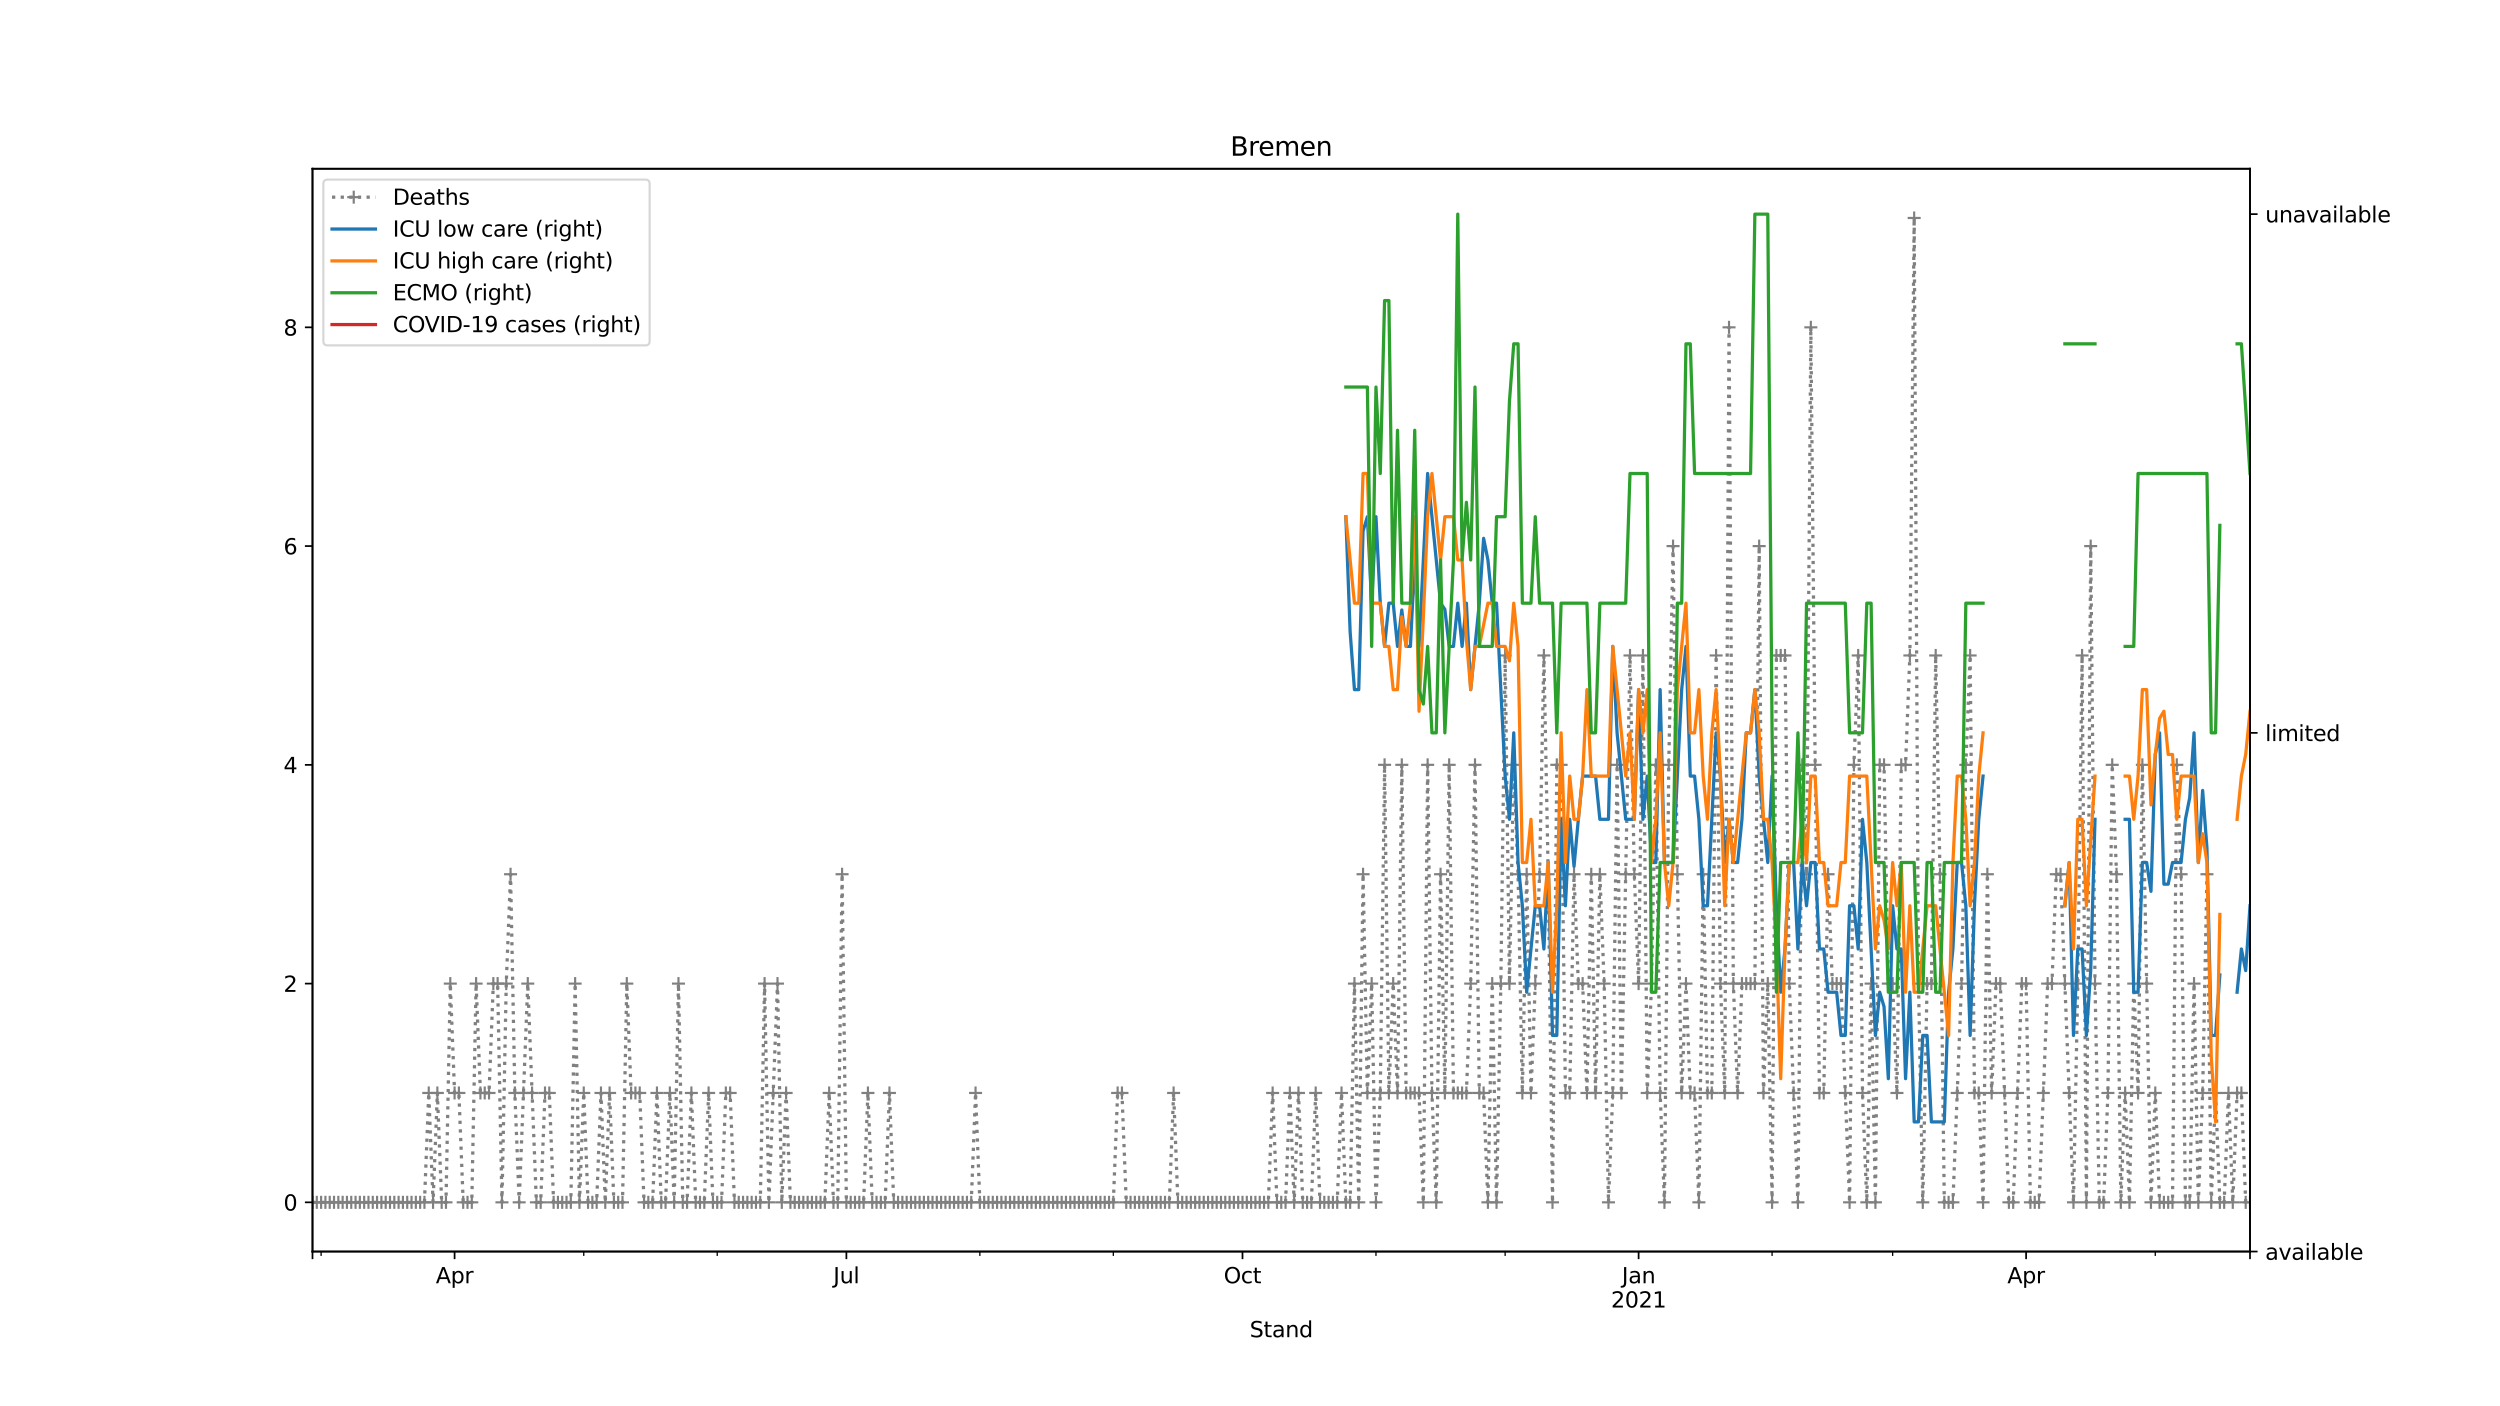 <?xml version="1.0" encoding="utf-8" standalone="no"?>
<!DOCTYPE svg PUBLIC "-//W3C//DTD SVG 1.1//EN"
  "http://www.w3.org/Graphics/SVG/1.1/DTD/svg11.dtd">
<svg height="648pt" version="1.1" viewBox="0 0 1152 648" width="1152pt" xmlns="http://www.w3.org/2000/svg" xmlns:xlink="http://www.w3.org/1999/xlink">
 <defs>
  <style type="text/css">*{stroke-linecap:butt;stroke-linejoin:round;}</style>
 </defs>
 <g id="figure_1">
  <g id="patch_1">
   <path d="M 0 648 
L 1152 648 
L 1152 0 
L 0 0 
z
" style="fill:#ffffff;"/>
  </g>
  <g id="axes_1">
   <g id="patch_2">
    <path d="M 144 576.72 
L 1036.8 576.72 
L 1036.8 77.76 
L 144 77.76 
z
" style="fill:#ffffff;"/>
   </g>
   <g id="matplotlib.axis_1">
    <g id="xtick_1">
     <g id="line2d_1">
      <defs>
       <path d="M 0 0 
L 0 3.5 
" id="mbe740ea53d" style="stroke:#000000;stroke-width:0.8;"/>
      </defs>
      <g>
       <use style="stroke:#000000;stroke-width:0.8;" x="144" xlink:href="#mbe740ea53d" y="576.72"/>
      </g>
     </g>
    </g>
    <g id="xtick_2">
     <g id="line2d_2">
      <g>
       <use style="stroke:#000000;stroke-width:0.8;" x="209.472" xlink:href="#mbe740ea53d" y="576.72"/>
      </g>
     </g>
     <g id="text_1">
      <!-- Apr -->
      <g transform="translate(200.822 591.318)scale(0.1 -0.1)">
       <defs>
        <path d="M 2188 4044 
L 1331 1722 
L 3047 1722 
L 2188 4044 
z
M 1831 4666 
L 2547 4666 
L 4325 0 
L 3669 0 
L 3244 1197 
L 1141 1197 
L 716 0 
L 50 0 
L 1831 4666 
z
" id="DejaVuSans-41" transform="scale(0.016)"/>
        <path d="M 1159 525 
L 1159 -1331 
L 581 -1331 
L 581 3500 
L 1159 3500 
L 1159 2969 
Q 1341 3281 1617 3432 
Q 1894 3584 2278 3584 
Q 2916 3584 3314 3078 
Q 3713 2572 3713 1747 
Q 3713 922 3314 415 
Q 2916 -91 2278 -91 
Q 1894 -91 1617 61 
Q 1341 213 1159 525 
z
M 3116 1747 
Q 3116 2381 2855 2742 
Q 2594 3103 2138 3103 
Q 1681 3103 1420 2742 
Q 1159 2381 1159 1747 
Q 1159 1113 1420 752 
Q 1681 391 2138 391 
Q 2594 391 2855 752 
Q 3116 1113 3116 1747 
z
" id="DejaVuSans-70" transform="scale(0.016)"/>
        <path d="M 2631 2963 
Q 2534 3019 2420 3045 
Q 2306 3072 2169 3072 
Q 1681 3072 1420 2755 
Q 1159 2438 1159 1844 
L 1159 0 
L 581 0 
L 581 3500 
L 1159 3500 
L 1159 2956 
Q 1341 3275 1631 3429 
Q 1922 3584 2338 3584 
Q 2397 3584 2469 3576 
Q 2541 3569 2628 3553 
L 2631 2963 
z
" id="DejaVuSans-72" transform="scale(0.016)"/>
       </defs>
       <use xlink:href="#DejaVuSans-41"/>
       <use x="68.408" xlink:href="#DejaVuSans-70"/>
       <use x="131.885" xlink:href="#DejaVuSans-72"/>
      </g>
     </g>
    </g>
    <g id="xtick_3">
     <g id="line2d_3">
      <g>
       <use style="stroke:#000000;stroke-width:0.8;" x="390.016" xlink:href="#mbe740ea53d" y="576.72"/>
      </g>
     </g>
     <g id="text_2">
      <!-- Jul -->
      <g transform="translate(383.983 591.318)scale(0.1 -0.1)">
       <defs>
        <path d="M 628 4666 
L 1259 4666 
L 1259 325 
Q 1259 -519 939 -900 
Q 619 -1281 -91 -1281 
L -331 -1281 
L -331 -750 
L -134 -750 
Q 284 -750 456 -515 
Q 628 -281 628 325 
L 628 4666 
z
" id="DejaVuSans-4a" transform="scale(0.016)"/>
        <path d="M 544 1381 
L 544 3500 
L 1119 3500 
L 1119 1403 
Q 1119 906 1312 657 
Q 1506 409 1894 409 
Q 2359 409 2629 706 
Q 2900 1003 2900 1516 
L 2900 3500 
L 3475 3500 
L 3475 0 
L 2900 0 
L 2900 538 
Q 2691 219 2414 64 
Q 2138 -91 1772 -91 
Q 1169 -91 856 284 
Q 544 659 544 1381 
z
M 1991 3584 
L 1991 3584 
z
" id="DejaVuSans-75" transform="scale(0.016)"/>
        <path d="M 603 4863 
L 1178 4863 
L 1178 0 
L 603 0 
L 603 4863 
z
" id="DejaVuSans-6c" transform="scale(0.016)"/>
       </defs>
       <use xlink:href="#DejaVuSans-4a"/>
       <use x="29.492" xlink:href="#DejaVuSans-75"/>
       <use x="92.871" xlink:href="#DejaVuSans-6c"/>
      </g>
     </g>
    </g>
    <g id="xtick_4">
     <g id="line2d_4">
      <g>
       <use style="stroke:#000000;stroke-width:0.8;" x="572.544" xlink:href="#mbe740ea53d" y="576.72"/>
      </g>
     </g>
     <g id="text_3">
      <!-- Oct -->
      <g transform="translate(563.899 591.318)scale(0.1 -0.1)">
       <defs>
        <path d="M 2522 4238 
Q 1834 4238 1429 3725 
Q 1025 3213 1025 2328 
Q 1025 1447 1429 934 
Q 1834 422 2522 422 
Q 3209 422 3611 934 
Q 4013 1447 4013 2328 
Q 4013 3213 3611 3725 
Q 3209 4238 2522 4238 
z
M 2522 4750 
Q 3503 4750 4090 4092 
Q 4678 3434 4678 2328 
Q 4678 1225 4090 567 
Q 3503 -91 2522 -91 
Q 1538 -91 948 565 
Q 359 1222 359 2328 
Q 359 3434 948 4092 
Q 1538 4750 2522 4750 
z
" id="DejaVuSans-4f" transform="scale(0.016)"/>
        <path d="M 3122 3366 
L 3122 2828 
Q 2878 2963 2633 3030 
Q 2388 3097 2138 3097 
Q 1578 3097 1268 2742 
Q 959 2388 959 1747 
Q 959 1106 1268 751 
Q 1578 397 2138 397 
Q 2388 397 2633 464 
Q 2878 531 3122 666 
L 3122 134 
Q 2881 22 2623 -34 
Q 2366 -91 2075 -91 
Q 1284 -91 818 406 
Q 353 903 353 1747 
Q 353 2603 823 3093 
Q 1294 3584 2113 3584 
Q 2378 3584 2631 3529 
Q 2884 3475 3122 3366 
z
" id="DejaVuSans-63" transform="scale(0.016)"/>
        <path d="M 1172 4494 
L 1172 3500 
L 2356 3500 
L 2356 3053 
L 1172 3053 
L 1172 1153 
Q 1172 725 1289 603 
Q 1406 481 1766 481 
L 2356 481 
L 2356 0 
L 1766 0 
Q 1100 0 847 248 
Q 594 497 594 1153 
L 594 3053 
L 172 3053 
L 172 3500 
L 594 3500 
L 594 4494 
L 1172 4494 
z
" id="DejaVuSans-74" transform="scale(0.016)"/>
       </defs>
       <use xlink:href="#DejaVuSans-4f"/>
       <use x="78.711" xlink:href="#DejaVuSans-63"/>
       <use x="133.691" xlink:href="#DejaVuSans-74"/>
      </g>
     </g>
    </g>
    <g id="xtick_5">
     <g id="line2d_5">
      <g>
       <use style="stroke:#000000;stroke-width:0.8;" x="755.072" xlink:href="#mbe740ea53d" y="576.72"/>
      </g>
     </g>
     <g id="text_4">
      <!-- Jan -->
      <g transform="translate(747.364 591.318)scale(0.1 -0.1)">
       <defs>
        <path d="M 2194 1759 
Q 1497 1759 1228 1600 
Q 959 1441 959 1056 
Q 959 750 1161 570 
Q 1363 391 1709 391 
Q 2188 391 2477 730 
Q 2766 1069 2766 1631 
L 2766 1759 
L 2194 1759 
z
M 3341 1997 
L 3341 0 
L 2766 0 
L 2766 531 
Q 2569 213 2275 61 
Q 1981 -91 1556 -91 
Q 1019 -91 701 211 
Q 384 513 384 1019 
Q 384 1609 779 1909 
Q 1175 2209 1959 2209 
L 2766 2209 
L 2766 2266 
Q 2766 2663 2505 2880 
Q 2244 3097 1772 3097 
Q 1472 3097 1187 3025 
Q 903 2953 641 2809 
L 641 3341 
Q 956 3463 1253 3523 
Q 1550 3584 1831 3584 
Q 2591 3584 2966 3190 
Q 3341 2797 3341 1997 
z
" id="DejaVuSans-61" transform="scale(0.016)"/>
        <path d="M 3513 2113 
L 3513 0 
L 2938 0 
L 2938 2094 
Q 2938 2591 2744 2837 
Q 2550 3084 2163 3084 
Q 1697 3084 1428 2787 
Q 1159 2491 1159 1978 
L 1159 0 
L 581 0 
L 581 3500 
L 1159 3500 
L 1159 2956 
Q 1366 3272 1645 3428 
Q 1925 3584 2291 3584 
Q 2894 3584 3203 3211 
Q 3513 2838 3513 2113 
z
" id="DejaVuSans-6e" transform="scale(0.016)"/>
       </defs>
       <use xlink:href="#DejaVuSans-4a"/>
       <use x="29.492" xlink:href="#DejaVuSans-61"/>
       <use x="90.771" xlink:href="#DejaVuSans-6e"/>
      </g>
      <!-- 2021 -->
      <g transform="translate(742.347 602.516)scale(0.1 -0.1)">
       <defs>
        <path d="M 1228 531 
L 3431 531 
L 3431 0 
L 469 0 
L 469 531 
Q 828 903 1448 1529 
Q 2069 2156 2228 2338 
Q 2531 2678 2651 2914 
Q 2772 3150 2772 3378 
Q 2772 3750 2511 3984 
Q 2250 4219 1831 4219 
Q 1534 4219 1204 4116 
Q 875 4013 500 3803 
L 500 4441 
Q 881 4594 1212 4672 
Q 1544 4750 1819 4750 
Q 2544 4750 2975 4387 
Q 3406 4025 3406 3419 
Q 3406 3131 3298 2873 
Q 3191 2616 2906 2266 
Q 2828 2175 2409 1742 
Q 1991 1309 1228 531 
z
" id="DejaVuSans-32" transform="scale(0.016)"/>
        <path d="M 2034 4250 
Q 1547 4250 1301 3770 
Q 1056 3291 1056 2328 
Q 1056 1369 1301 889 
Q 1547 409 2034 409 
Q 2525 409 2770 889 
Q 3016 1369 3016 2328 
Q 3016 3291 2770 3770 
Q 2525 4250 2034 4250 
z
M 2034 4750 
Q 2819 4750 3233 4129 
Q 3647 3509 3647 2328 
Q 3647 1150 3233 529 
Q 2819 -91 2034 -91 
Q 1250 -91 836 529 
Q 422 1150 422 2328 
Q 422 3509 836 4129 
Q 1250 4750 2034 4750 
z
" id="DejaVuSans-30" transform="scale(0.016)"/>
        <path d="M 794 531 
L 1825 531 
L 1825 4091 
L 703 3866 
L 703 4441 
L 1819 4666 
L 2450 4666 
L 2450 531 
L 3481 531 
L 3481 0 
L 794 0 
L 794 531 
z
" id="DejaVuSans-31" transform="scale(0.016)"/>
       </defs>
       <use xlink:href="#DejaVuSans-32"/>
       <use x="63.623" xlink:href="#DejaVuSans-30"/>
       <use x="127.246" xlink:href="#DejaVuSans-32"/>
       <use x="190.869" xlink:href="#DejaVuSans-31"/>
      </g>
     </g>
    </g>
    <g id="xtick_6">
     <g id="line2d_6">
      <g>
       <use style="stroke:#000000;stroke-width:0.8;" x="933.632" xlink:href="#mbe740ea53d" y="576.72"/>
      </g>
     </g>
     <g id="text_5">
      <!-- Apr -->
      <g transform="translate(924.982 591.318)scale(0.1 -0.1)">
       <use xlink:href="#DejaVuSans-41"/>
       <use x="68.408" xlink:href="#DejaVuSans-70"/>
       <use x="131.885" xlink:href="#DejaVuSans-72"/>
      </g>
     </g>
    </g>
    <g id="xtick_7">
     <g id="line2d_7">
      <g>
       <use style="stroke:#000000;stroke-width:0.8;" x="1036.8" xlink:href="#mbe740ea53d" y="576.72"/>
      </g>
     </g>
    </g>
    <g id="xtick_8">
     <g id="line2d_8">
      <defs>
       <path d="M 0 0 
L 0 2 
" id="mc54fdcd4be" style="stroke:#000000;stroke-width:0.6;"/>
      </defs>
      <g>
       <use style="stroke:#000000;stroke-width:0.6;" x="147.968" xlink:href="#mc54fdcd4be" y="576.72"/>
      </g>
     </g>
    </g>
    <g id="xtick_9">
     <g id="line2d_9">
      <g>
       <use style="stroke:#000000;stroke-width:0.6;" x="268.992" xlink:href="#mc54fdcd4be" y="576.72"/>
      </g>
     </g>
    </g>
    <g id="xtick_10">
     <g id="line2d_10">
      <g>
       <use style="stroke:#000000;stroke-width:0.6;" x="330.496" xlink:href="#mc54fdcd4be" y="576.72"/>
      </g>
     </g>
    </g>
    <g id="xtick_11">
     <g id="line2d_11">
      <g>
       <use style="stroke:#000000;stroke-width:0.6;" x="451.52" xlink:href="#mc54fdcd4be" y="576.72"/>
      </g>
     </g>
    </g>
    <g id="xtick_12">
     <g id="line2d_12">
      <g>
       <use style="stroke:#000000;stroke-width:0.6;" x="513.024" xlink:href="#mc54fdcd4be" y="576.72"/>
      </g>
     </g>
    </g>
    <g id="xtick_13">
     <g id="line2d_13">
      <g>
       <use style="stroke:#000000;stroke-width:0.6;" x="634.048" xlink:href="#mc54fdcd4be" y="576.72"/>
      </g>
     </g>
    </g>
    <g id="xtick_14">
     <g id="line2d_14">
      <g>
       <use style="stroke:#000000;stroke-width:0.6;" x="693.568" xlink:href="#mc54fdcd4be" y="576.72"/>
      </g>
     </g>
    </g>
    <g id="xtick_15">
     <g id="line2d_15">
      <g>
       <use style="stroke:#000000;stroke-width:0.6;" x="816.576" xlink:href="#mc54fdcd4be" y="576.72"/>
      </g>
     </g>
    </g>
    <g id="xtick_16">
     <g id="line2d_16">
      <g>
       <use style="stroke:#000000;stroke-width:0.6;" x="872.128" xlink:href="#mc54fdcd4be" y="576.72"/>
      </g>
     </g>
    </g>
    <g id="xtick_17">
     <g id="line2d_17">
      <g>
       <use style="stroke:#000000;stroke-width:0.6;" x="993.152" xlink:href="#mc54fdcd4be" y="576.72"/>
      </g>
     </g>
    </g>
    <g id="text_6">
     <!-- Stand -->
     <g transform="translate(575.859 616.194)scale(0.1 -0.1)">
      <defs>
       <path d="M 3425 4513 
L 3425 3897 
Q 3066 4069 2747 4153 
Q 2428 4238 2131 4238 
Q 1616 4238 1336 4038 
Q 1056 3838 1056 3469 
Q 1056 3159 1242 3001 
Q 1428 2844 1947 2747 
L 2328 2669 
Q 3034 2534 3370 2195 
Q 3706 1856 3706 1288 
Q 3706 609 3251 259 
Q 2797 -91 1919 -91 
Q 1588 -91 1214 -16 
Q 841 59 441 206 
L 441 856 
Q 825 641 1194 531 
Q 1563 422 1919 422 
Q 2459 422 2753 634 
Q 3047 847 3047 1241 
Q 3047 1584 2836 1778 
Q 2625 1972 2144 2069 
L 1759 2144 
Q 1053 2284 737 2584 
Q 422 2884 422 3419 
Q 422 4038 858 4394 
Q 1294 4750 2059 4750 
Q 2388 4750 2728 4690 
Q 3069 4631 3425 4513 
z
" id="DejaVuSans-53" transform="scale(0.016)"/>
       <path d="M 2906 2969 
L 2906 4863 
L 3481 4863 
L 3481 0 
L 2906 0 
L 2906 525 
Q 2725 213 2448 61 
Q 2172 -91 1784 -91 
Q 1150 -91 751 415 
Q 353 922 353 1747 
Q 353 2572 751 3078 
Q 1150 3584 1784 3584 
Q 2172 3584 2448 3432 
Q 2725 3281 2906 2969 
z
M 947 1747 
Q 947 1113 1208 752 
Q 1469 391 1925 391 
Q 2381 391 2643 752 
Q 2906 1113 2906 1747 
Q 2906 2381 2643 2742 
Q 2381 3103 1925 3103 
Q 1469 3103 1208 2742 
Q 947 2381 947 1747 
z
" id="DejaVuSans-64" transform="scale(0.016)"/>
      </defs>
      <use xlink:href="#DejaVuSans-53"/>
      <use x="63.477" xlink:href="#DejaVuSans-74"/>
      <use x="102.686" xlink:href="#DejaVuSans-61"/>
      <use x="163.965" xlink:href="#DejaVuSans-6e"/>
      <use x="227.344" xlink:href="#DejaVuSans-64"/>
     </g>
    </g>
   </g>
   <g id="matplotlib.axis_2">
    <g id="ytick_1">
     <g id="line2d_18">
      <defs>
       <path d="M 0 0 
L -3.5 0 
" id="m2b8dcc2b84" style="stroke:#000000;stroke-width:0.8;"/>
      </defs>
      <g>
       <use style="stroke:#000000;stroke-width:0.8;" x="144" xlink:href="#m2b8dcc2b84" y="554.04"/>
      </g>
     </g>
     <g id="text_7">
      <!-- 0 -->
      <g transform="translate(130.637 557.839)scale(0.1 -0.1)">
       <use xlink:href="#DejaVuSans-30"/>
      </g>
     </g>
    </g>
    <g id="ytick_2">
     <g id="line2d_19">
      <g>
       <use style="stroke:#000000;stroke-width:0.8;" x="144" xlink:href="#m2b8dcc2b84" y="453.24"/>
      </g>
     </g>
     <g id="text_8">
      <!-- 2 -->
      <g transform="translate(130.637 457.039)scale(0.1 -0.1)">
       <use xlink:href="#DejaVuSans-32"/>
      </g>
     </g>
    </g>
    <g id="ytick_3">
     <g id="line2d_20">
      <g>
       <use style="stroke:#000000;stroke-width:0.8;" x="144" xlink:href="#m2b8dcc2b84" y="352.44"/>
      </g>
     </g>
     <g id="text_9">
      <!-- 4 -->
      <g transform="translate(130.637 356.239)scale(0.1 -0.1)">
       <defs>
        <path d="M 2419 4116 
L 825 1625 
L 2419 1625 
L 2419 4116 
z
M 2253 4666 
L 3047 4666 
L 3047 1625 
L 3713 1625 
L 3713 1100 
L 3047 1100 
L 3047 0 
L 2419 0 
L 2419 1100 
L 313 1100 
L 313 1709 
L 2253 4666 
z
" id="DejaVuSans-34" transform="scale(0.016)"/>
       </defs>
       <use xlink:href="#DejaVuSans-34"/>
      </g>
     </g>
    </g>
    <g id="ytick_4">
     <g id="line2d_21">
      <g>
       <use style="stroke:#000000;stroke-width:0.8;" x="144" xlink:href="#m2b8dcc2b84" y="251.64"/>
      </g>
     </g>
     <g id="text_10">
      <!-- 6 -->
      <g transform="translate(130.637 255.439)scale(0.1 -0.1)">
       <defs>
        <path d="M 2113 2584 
Q 1688 2584 1439 2293 
Q 1191 2003 1191 1497 
Q 1191 994 1439 701 
Q 1688 409 2113 409 
Q 2538 409 2786 701 
Q 3034 994 3034 1497 
Q 3034 2003 2786 2293 
Q 2538 2584 2113 2584 
z
M 3366 4563 
L 3366 3988 
Q 3128 4100 2886 4159 
Q 2644 4219 2406 4219 
Q 1781 4219 1451 3797 
Q 1122 3375 1075 2522 
Q 1259 2794 1537 2939 
Q 1816 3084 2150 3084 
Q 2853 3084 3261 2657 
Q 3669 2231 3669 1497 
Q 3669 778 3244 343 
Q 2819 -91 2113 -91 
Q 1303 -91 875 529 
Q 447 1150 447 2328 
Q 447 3434 972 4092 
Q 1497 4750 2381 4750 
Q 2619 4750 2861 4703 
Q 3103 4656 3366 4563 
z
" id="DejaVuSans-36" transform="scale(0.016)"/>
       </defs>
       <use xlink:href="#DejaVuSans-36"/>
      </g>
     </g>
    </g>
    <g id="ytick_5">
     <g id="line2d_22">
      <g>
       <use style="stroke:#000000;stroke-width:0.8;" x="144" xlink:href="#m2b8dcc2b84" y="150.84"/>
      </g>
     </g>
     <g id="text_11">
      <!-- 8 -->
      <g transform="translate(130.637 154.639)scale(0.1 -0.1)">
       <defs>
        <path d="M 2034 2216 
Q 1584 2216 1326 1975 
Q 1069 1734 1069 1313 
Q 1069 891 1326 650 
Q 1584 409 2034 409 
Q 2484 409 2743 651 
Q 3003 894 3003 1313 
Q 3003 1734 2745 1975 
Q 2488 2216 2034 2216 
z
M 1403 2484 
Q 997 2584 770 2862 
Q 544 3141 544 3541 
Q 544 4100 942 4425 
Q 1341 4750 2034 4750 
Q 2731 4750 3128 4425 
Q 3525 4100 3525 3541 
Q 3525 3141 3298 2862 
Q 3072 2584 2669 2484 
Q 3125 2378 3379 2068 
Q 3634 1759 3634 1313 
Q 3634 634 3220 271 
Q 2806 -91 2034 -91 
Q 1263 -91 848 271 
Q 434 634 434 1313 
Q 434 1759 690 2068 
Q 947 2378 1403 2484 
z
M 1172 3481 
Q 1172 3119 1398 2916 
Q 1625 2713 2034 2713 
Q 2441 2713 2670 2916 
Q 2900 3119 2900 3481 
Q 2900 3844 2670 4047 
Q 2441 4250 2034 4250 
Q 1625 4250 1398 4047 
Q 1172 3844 1172 3481 
z
" id="DejaVuSans-38" transform="scale(0.016)"/>
       </defs>
       <use xlink:href="#DejaVuSans-38"/>
      </g>
     </g>
    </g>
   </g>
   <g id="line2d_23">
    <path clip-path="url(#p17469e4294)" d="M 144 554.04 
L 195.584 554.04 
L 197.568 503.64 
L 199.552 554.04 
L 201.536 503.64 
L 203.52 554.04 
L 205.504 554.04 
L 207.488 453.24 
L 209.472 503.64 
L 211.456 503.64 
L 213.44 554.04 
L 217.408 554.04 
L 219.392 453.24 
L 221.376 503.64 
L 225.344 503.64 
L 227.328 453.24 
L 229.312 453.24 
L 231.296 554.04 
L 233.28 453.24 
L 235.264 402.84 
L 237.248 503.64 
L 239.232 554.04 
L 243.2 453.24 
L 247.168 554.04 
L 249.152 554.04 
L 251.136 503.64 
L 253.12 503.64 
L 255.104 554.04 
L 263.04 554.04 
L 265.024 453.24 
L 267.008 554.04 
L 268.992 503.64 
L 270.976 554.04 
L 274.944 554.04 
L 276.928 503.64 
L 278.912 554.04 
L 280.896 503.64 
L 282.88 554.04 
L 286.848 554.04 
L 288.832 453.24 
L 290.816 503.64 
L 294.784 503.64 
L 296.768 554.04 
L 300.736 554.04 
L 302.72 503.64 
L 304.704 554.04 
L 306.688 554.04 
L 308.672 503.64 
L 310.656 554.04 
L 312.64 453.24 
L 314.624 554.04 
L 316.608 554.04 
L 318.592 503.64 
L 320.576 554.04 
L 324.544 554.04 
L 326.528 503.64 
L 328.512 554.04 
L 332.48 554.04 
L 334.464 503.64 
L 336.448 503.64 
L 338.432 554.04 
L 350.336 554.04 
L 352.32 453.24 
L 354.304 554.04 
L 358.272 453.24 
L 360.256 554.04 
L 362.24 503.64 
L 364.224 554.04 
L 380.096 554.04 
L 382.08 503.64 
L 384.064 554.04 
L 386.048 554.04 
L 388.032 402.84 
L 390.016 554.04 
L 397.952 554.04 
L 399.936 503.64 
L 401.92 554.04 
L 407.872 554.04 
L 409.856 503.64 
L 411.84 554.04 
L 447.552 554.04 
L 449.536 503.64 
L 451.52 554.04 
L 513.024 554.04 
L 515.008 503.64 
L 516.992 503.64 
L 518.976 554.04 
L 538.816 554.04 
L 540.8 503.64 
L 542.784 554.04 
L 584.448 554.04 
L 586.432 503.64 
L 588.416 554.04 
L 592.384 554.04 
L 594.368 503.64 
L 596.352 554.04 
L 598.336 503.64 
L 600.32 554.04 
L 604.288 554.04 
L 606.272 503.64 
L 608.256 554.04 
L 616.192 554.04 
L 618.176 503.64 
L 620.16 554.04 
L 622.144 554.04 
L 624.128 453.24 
L 626.112 554.04 
L 628.096 402.84 
L 630.08 503.64 
L 632.064 453.24 
L 634.048 554.04 
L 636.032 503.64 
L 638.016 352.44 
L 640 503.64 
L 641.984 453.24 
L 643.968 503.64 
L 645.952 352.44 
L 647.936 503.64 
L 653.888 503.64 
L 655.872 554.04 
L 657.856 352.44 
L 659.84 503.64 
L 661.824 554.04 
L 663.808 402.84 
L 665.792 503.64 
L 667.776 352.44 
L 669.76 503.64 
L 675.712 503.64 
L 677.696 453.24 
L 679.68 352.44 
L 681.664 503.64 
L 683.648 503.64 
L 685.632 554.04 
L 687.616 453.24 
L 689.6 554.04 
L 691.584 453.24 
L 693.568 302.04 
L 695.552 453.24 
L 697.536 352.44 
L 699.52 402.84 
L 701.504 503.64 
L 703.488 402.84 
L 705.472 503.64 
L 709.44 402.84 
L 711.424 302.04 
L 713.408 402.84 
L 715.392 554.04 
L 717.376 352.44 
L 719.36 352.44 
L 721.344 503.64 
L 723.328 503.64 
L 725.312 402.84 
L 727.296 453.24 
L 729.28 453.24 
L 731.264 503.64 
L 733.248 402.84 
L 735.232 503.64 
L 737.216 402.84 
L 739.2 453.24 
L 741.184 554.04 
L 743.168 503.64 
L 745.152 352.44 
L 747.136 503.64 
L 751.104 302.04 
L 753.088 402.84 
L 755.072 453.24 
L 757.056 302.04 
L 759.04 503.64 
L 761.024 453.24 
L 763.008 352.44 
L 764.992 503.64 
L 766.976 554.04 
L 768.96 352.44 
L 770.944 251.64 
L 772.928 402.84 
L 774.912 503.64 
L 776.896 453.24 
L 778.88 503.64 
L 780.864 503.64 
L 782.848 554.04 
L 784.832 402.84 
L 786.816 503.64 
L 788.8 503.64 
L 790.784 302.04 
L 792.768 453.24 
L 794.752 503.64 
L 796.736 150.84 
L 798.72 453.24 
L 800.704 503.64 
L 802.688 453.24 
L 808.64 453.24 
L 810.624 251.64 
L 812.608 503.64 
L 814.592 453.24 
L 816.576 554.04 
L 818.56 302.04 
L 822.528 302.04 
L 824.512 453.24 
L 828.48 554.04 
L 830.464 352.44 
L 832.448 402.84 
L 834.432 150.84 
L 836.416 352.44 
L 838.4 503.64 
L 840.384 503.64 
L 842.368 402.84 
L 844.352 453.24 
L 848.32 453.24 
L 852.288 554.04 
L 854.272 352.44 
L 856.256 302.04 
L 858.24 503.64 
L 860.224 554.04 
L 862.208 453.24 
L 864.192 554.04 
L 866.176 352.44 
L 868.16 352.44 
L 870.144 453.24 
L 872.128 453.24 
L 874.112 503.64 
L 876.096 352.44 
L 878.08 352.44 
L 880.064 302.04 
L 882.048 100.44 
L 884.032 453.24 
L 886.016 554.04 
L 888 453.24 
L 889.984 453.24 
L 891.968 302.04 
L 893.952 402.84 
L 895.936 554.04 
L 899.904 554.04 
L 903.872 453.24 
L 905.856 352.44 
L 907.84 302.04 
L 909.824 503.64 
L 911.808 503.64 
L 913.792 554.04 
L 915.776 402.84 
L 917.76 503.64 
L 919.744 453.24 
L 921.728 453.24 
L 925.696 554.04 
L 927.68 554.04 
L 931.648 453.24 
L 933.632 453.24 
L 935.616 554.04 
L 939.584 554.04 
L 943.552 453.24 
L 945.536 453.24 
L 947.52 402.84 
L 949.504 402.84 
L 955.456 554.04 
L 957.44 453.24 
L 959.424 302.04 
L 961.408 554.04 
L 963.392 251.64 
L 965.376 453.24 
L 967.36 554.04 
L 969.344 554.04 
L 971.328 503.64 
L 973.312 352.44 
L 975.296 402.84 
L 977.28 554.04 
L 979.264 503.64 
L 981.248 554.04 
L 983.232 453.24 
L 985.216 503.64 
L 987.2 352.44 
L 991.168 554.04 
L 993.152 503.64 
L 995.136 554.04 
L 1001.088 554.04 
L 1003.072 352.44 
L 1005.056 402.84 
L 1007.04 554.04 
L 1009.024 554.04 
L 1011.008 453.24 
L 1012.992 554.04 
L 1014.976 503.64 
L 1016.96 402.84 
L 1018.944 554.04 
L 1020.928 503.64 
L 1022.912 554.04 
L 1024.896 554.04 
L 1026.88 503.64 
L 1028.864 554.04 
L 1030.848 503.64 
L 1032.832 503.64 
L 1034.816 554.04 
L 1036.8 554.04 
L 1036.8 554.04 
" style="fill:none;stroke:#808080;stroke-dasharray:1.5,2.475;stroke-dashoffset:0;stroke-width:1.5;"/>
    <defs>
     <path d="M -3 0 
L 3 0 
M 0 3 
L 0 -3 
" id="mf26678c970" style="stroke:#808080;"/>
    </defs>
    <g clip-path="url(#p17469e4294)">
     <use style="fill:#808080;stroke:#808080;" x="144" xlink:href="#mf26678c970" y="554.04"/>
     <use style="fill:#808080;stroke:#808080;" x="145.984" xlink:href="#mf26678c970" y="554.04"/>
     <use style="fill:#808080;stroke:#808080;" x="147.968" xlink:href="#mf26678c970" y="554.04"/>
     <use style="fill:#808080;stroke:#808080;" x="149.952" xlink:href="#mf26678c970" y="554.04"/>
     <use style="fill:#808080;stroke:#808080;" x="151.936" xlink:href="#mf26678c970" y="554.04"/>
     <use style="fill:#808080;stroke:#808080;" x="153.92" xlink:href="#mf26678c970" y="554.04"/>
     <use style="fill:#808080;stroke:#808080;" x="155.904" xlink:href="#mf26678c970" y="554.04"/>
     <use style="fill:#808080;stroke:#808080;" x="157.888" xlink:href="#mf26678c970" y="554.04"/>
     <use style="fill:#808080;stroke:#808080;" x="159.872" xlink:href="#mf26678c970" y="554.04"/>
     <use style="fill:#808080;stroke:#808080;" x="161.856" xlink:href="#mf26678c970" y="554.04"/>
     <use style="fill:#808080;stroke:#808080;" x="163.84" xlink:href="#mf26678c970" y="554.04"/>
     <use style="fill:#808080;stroke:#808080;" x="165.824" xlink:href="#mf26678c970" y="554.04"/>
     <use style="fill:#808080;stroke:#808080;" x="167.808" xlink:href="#mf26678c970" y="554.04"/>
     <use style="fill:#808080;stroke:#808080;" x="169.792" xlink:href="#mf26678c970" y="554.04"/>
     <use style="fill:#808080;stroke:#808080;" x="171.776" xlink:href="#mf26678c970" y="554.04"/>
     <use style="fill:#808080;stroke:#808080;" x="173.76" xlink:href="#mf26678c970" y="554.04"/>
     <use style="fill:#808080;stroke:#808080;" x="175.744" xlink:href="#mf26678c970" y="554.04"/>
     <use style="fill:#808080;stroke:#808080;" x="177.728" xlink:href="#mf26678c970" y="554.04"/>
     <use style="fill:#808080;stroke:#808080;" x="179.712" xlink:href="#mf26678c970" y="554.04"/>
     <use style="fill:#808080;stroke:#808080;" x="181.696" xlink:href="#mf26678c970" y="554.04"/>
     <use style="fill:#808080;stroke:#808080;" x="183.68" xlink:href="#mf26678c970" y="554.04"/>
     <use style="fill:#808080;stroke:#808080;" x="185.664" xlink:href="#mf26678c970" y="554.04"/>
     <use style="fill:#808080;stroke:#808080;" x="187.648" xlink:href="#mf26678c970" y="554.04"/>
     <use style="fill:#808080;stroke:#808080;" x="189.632" xlink:href="#mf26678c970" y="554.04"/>
     <use style="fill:#808080;stroke:#808080;" x="191.616" xlink:href="#mf26678c970" y="554.04"/>
     <use style="fill:#808080;stroke:#808080;" x="193.6" xlink:href="#mf26678c970" y="554.04"/>
     <use style="fill:#808080;stroke:#808080;" x="195.584" xlink:href="#mf26678c970" y="554.04"/>
     <use style="fill:#808080;stroke:#808080;" x="197.568" xlink:href="#mf26678c970" y="503.64"/>
     <use style="fill:#808080;stroke:#808080;" x="199.552" xlink:href="#mf26678c970" y="554.04"/>
     <use style="fill:#808080;stroke:#808080;" x="201.536" xlink:href="#mf26678c970" y="503.64"/>
     <use style="fill:#808080;stroke:#808080;" x="203.52" xlink:href="#mf26678c970" y="554.04"/>
     <use style="fill:#808080;stroke:#808080;" x="205.504" xlink:href="#mf26678c970" y="554.04"/>
     <use style="fill:#808080;stroke:#808080;" x="207.488" xlink:href="#mf26678c970" y="453.24"/>
     <use style="fill:#808080;stroke:#808080;" x="209.472" xlink:href="#mf26678c970" y="503.64"/>
     <use style="fill:#808080;stroke:#808080;" x="211.456" xlink:href="#mf26678c970" y="503.64"/>
     <use style="fill:#808080;stroke:#808080;" x="213.44" xlink:href="#mf26678c970" y="554.04"/>
     <use style="fill:#808080;stroke:#808080;" x="215.424" xlink:href="#mf26678c970" y="554.04"/>
     <use style="fill:#808080;stroke:#808080;" x="217.408" xlink:href="#mf26678c970" y="554.04"/>
     <use style="fill:#808080;stroke:#808080;" x="219.392" xlink:href="#mf26678c970" y="453.24"/>
     <use style="fill:#808080;stroke:#808080;" x="221.376" xlink:href="#mf26678c970" y="503.64"/>
     <use style="fill:#808080;stroke:#808080;" x="223.36" xlink:href="#mf26678c970" y="503.64"/>
     <use style="fill:#808080;stroke:#808080;" x="225.344" xlink:href="#mf26678c970" y="503.64"/>
     <use style="fill:#808080;stroke:#808080;" x="227.328" xlink:href="#mf26678c970" y="453.24"/>
     <use style="fill:#808080;stroke:#808080;" x="229.312" xlink:href="#mf26678c970" y="453.24"/>
     <use style="fill:#808080;stroke:#808080;" x="231.296" xlink:href="#mf26678c970" y="554.04"/>
     <use style="fill:#808080;stroke:#808080;" x="233.28" xlink:href="#mf26678c970" y="453.24"/>
     <use style="fill:#808080;stroke:#808080;" x="235.264" xlink:href="#mf26678c970" y="402.84"/>
     <use style="fill:#808080;stroke:#808080;" x="237.248" xlink:href="#mf26678c970" y="503.64"/>
     <use style="fill:#808080;stroke:#808080;" x="239.232" xlink:href="#mf26678c970" y="554.04"/>
     <use style="fill:#808080;stroke:#808080;" x="241.216" xlink:href="#mf26678c970" y="503.64"/>
     <use style="fill:#808080;stroke:#808080;" x="243.2" xlink:href="#mf26678c970" y="453.24"/>
     <use style="fill:#808080;stroke:#808080;" x="245.184" xlink:href="#mf26678c970" y="503.64"/>
     <use style="fill:#808080;stroke:#808080;" x="247.168" xlink:href="#mf26678c970" y="554.04"/>
     <use style="fill:#808080;stroke:#808080;" x="249.152" xlink:href="#mf26678c970" y="554.04"/>
     <use style="fill:#808080;stroke:#808080;" x="251.136" xlink:href="#mf26678c970" y="503.64"/>
     <use style="fill:#808080;stroke:#808080;" x="253.12" xlink:href="#mf26678c970" y="503.64"/>
     <use style="fill:#808080;stroke:#808080;" x="255.104" xlink:href="#mf26678c970" y="554.04"/>
     <use style="fill:#808080;stroke:#808080;" x="257.088" xlink:href="#mf26678c970" y="554.04"/>
     <use style="fill:#808080;stroke:#808080;" x="259.072" xlink:href="#mf26678c970" y="554.04"/>
     <use style="fill:#808080;stroke:#808080;" x="261.056" xlink:href="#mf26678c970" y="554.04"/>
     <use style="fill:#808080;stroke:#808080;" x="263.04" xlink:href="#mf26678c970" y="554.04"/>
     <use style="fill:#808080;stroke:#808080;" x="265.024" xlink:href="#mf26678c970" y="453.24"/>
     <use style="fill:#808080;stroke:#808080;" x="267.008" xlink:href="#mf26678c970" y="554.04"/>
     <use style="fill:#808080;stroke:#808080;" x="268.992" xlink:href="#mf26678c970" y="503.64"/>
     <use style="fill:#808080;stroke:#808080;" x="270.976" xlink:href="#mf26678c970" y="554.04"/>
     <use style="fill:#808080;stroke:#808080;" x="272.96" xlink:href="#mf26678c970" y="554.04"/>
     <use style="fill:#808080;stroke:#808080;" x="274.944" xlink:href="#mf26678c970" y="554.04"/>
     <use style="fill:#808080;stroke:#808080;" x="276.928" xlink:href="#mf26678c970" y="503.64"/>
     <use style="fill:#808080;stroke:#808080;" x="278.912" xlink:href="#mf26678c970" y="554.04"/>
     <use style="fill:#808080;stroke:#808080;" x="280.896" xlink:href="#mf26678c970" y="503.64"/>
     <use style="fill:#808080;stroke:#808080;" x="282.88" xlink:href="#mf26678c970" y="554.04"/>
     <use style="fill:#808080;stroke:#808080;" x="284.864" xlink:href="#mf26678c970" y="554.04"/>
     <use style="fill:#808080;stroke:#808080;" x="286.848" xlink:href="#mf26678c970" y="554.04"/>
     <use style="fill:#808080;stroke:#808080;" x="288.832" xlink:href="#mf26678c970" y="453.24"/>
     <use style="fill:#808080;stroke:#808080;" x="290.816" xlink:href="#mf26678c970" y="503.64"/>
     <use style="fill:#808080;stroke:#808080;" x="292.8" xlink:href="#mf26678c970" y="503.64"/>
     <use style="fill:#808080;stroke:#808080;" x="294.784" xlink:href="#mf26678c970" y="503.64"/>
     <use style="fill:#808080;stroke:#808080;" x="296.768" xlink:href="#mf26678c970" y="554.04"/>
     <use style="fill:#808080;stroke:#808080;" x="298.752" xlink:href="#mf26678c970" y="554.04"/>
     <use style="fill:#808080;stroke:#808080;" x="300.736" xlink:href="#mf26678c970" y="554.04"/>
     <use style="fill:#808080;stroke:#808080;" x="302.72" xlink:href="#mf26678c970" y="503.64"/>
     <use style="fill:#808080;stroke:#808080;" x="304.704" xlink:href="#mf26678c970" y="554.04"/>
     <use style="fill:#808080;stroke:#808080;" x="306.688" xlink:href="#mf26678c970" y="554.04"/>
     <use style="fill:#808080;stroke:#808080;" x="308.672" xlink:href="#mf26678c970" y="503.64"/>
     <use style="fill:#808080;stroke:#808080;" x="310.656" xlink:href="#mf26678c970" y="554.04"/>
     <use style="fill:#808080;stroke:#808080;" x="312.64" xlink:href="#mf26678c970" y="453.24"/>
     <use style="fill:#808080;stroke:#808080;" x="314.624" xlink:href="#mf26678c970" y="554.04"/>
     <use style="fill:#808080;stroke:#808080;" x="316.608" xlink:href="#mf26678c970" y="554.04"/>
     <use style="fill:#808080;stroke:#808080;" x="318.592" xlink:href="#mf26678c970" y="503.64"/>
     <use style="fill:#808080;stroke:#808080;" x="320.576" xlink:href="#mf26678c970" y="554.04"/>
     <use style="fill:#808080;stroke:#808080;" x="322.56" xlink:href="#mf26678c970" y="554.04"/>
     <use style="fill:#808080;stroke:#808080;" x="324.544" xlink:href="#mf26678c970" y="554.04"/>
     <use style="fill:#808080;stroke:#808080;" x="326.528" xlink:href="#mf26678c970" y="503.64"/>
     <use style="fill:#808080;stroke:#808080;" x="328.512" xlink:href="#mf26678c970" y="554.04"/>
     <use style="fill:#808080;stroke:#808080;" x="330.496" xlink:href="#mf26678c970" y="554.04"/>
     <use style="fill:#808080;stroke:#808080;" x="332.48" xlink:href="#mf26678c970" y="554.04"/>
     <use style="fill:#808080;stroke:#808080;" x="334.464" xlink:href="#mf26678c970" y="503.64"/>
     <use style="fill:#808080;stroke:#808080;" x="336.448" xlink:href="#mf26678c970" y="503.64"/>
     <use style="fill:#808080;stroke:#808080;" x="338.432" xlink:href="#mf26678c970" y="554.04"/>
     <use style="fill:#808080;stroke:#808080;" x="340.416" xlink:href="#mf26678c970" y="554.04"/>
     <use style="fill:#808080;stroke:#808080;" x="342.4" xlink:href="#mf26678c970" y="554.04"/>
     <use style="fill:#808080;stroke:#808080;" x="344.384" xlink:href="#mf26678c970" y="554.04"/>
     <use style="fill:#808080;stroke:#808080;" x="346.368" xlink:href="#mf26678c970" y="554.04"/>
     <use style="fill:#808080;stroke:#808080;" x="348.352" xlink:href="#mf26678c970" y="554.04"/>
     <use style="fill:#808080;stroke:#808080;" x="350.336" xlink:href="#mf26678c970" y="554.04"/>
     <use style="fill:#808080;stroke:#808080;" x="352.32" xlink:href="#mf26678c970" y="453.24"/>
     <use style="fill:#808080;stroke:#808080;" x="354.304" xlink:href="#mf26678c970" y="554.04"/>
     <use style="fill:#808080;stroke:#808080;" x="356.288" xlink:href="#mf26678c970" y="503.64"/>
     <use style="fill:#808080;stroke:#808080;" x="358.272" xlink:href="#mf26678c970" y="453.24"/>
     <use style="fill:#808080;stroke:#808080;" x="360.256" xlink:href="#mf26678c970" y="554.04"/>
     <use style="fill:#808080;stroke:#808080;" x="362.24" xlink:href="#mf26678c970" y="503.64"/>
     <use style="fill:#808080;stroke:#808080;" x="364.224" xlink:href="#mf26678c970" y="554.04"/>
     <use style="fill:#808080;stroke:#808080;" x="366.208" xlink:href="#mf26678c970" y="554.04"/>
     <use style="fill:#808080;stroke:#808080;" x="368.192" xlink:href="#mf26678c970" y="554.04"/>
     <use style="fill:#808080;stroke:#808080;" x="370.176" xlink:href="#mf26678c970" y="554.04"/>
     <use style="fill:#808080;stroke:#808080;" x="372.16" xlink:href="#mf26678c970" y="554.04"/>
     <use style="fill:#808080;stroke:#808080;" x="374.144" xlink:href="#mf26678c970" y="554.04"/>
     <use style="fill:#808080;stroke:#808080;" x="376.128" xlink:href="#mf26678c970" y="554.04"/>
     <use style="fill:#808080;stroke:#808080;" x="378.112" xlink:href="#mf26678c970" y="554.04"/>
     <use style="fill:#808080;stroke:#808080;" x="380.096" xlink:href="#mf26678c970" y="554.04"/>
     <use style="fill:#808080;stroke:#808080;" x="382.08" xlink:href="#mf26678c970" y="503.64"/>
     <use style="fill:#808080;stroke:#808080;" x="384.064" xlink:href="#mf26678c970" y="554.04"/>
     <use style="fill:#808080;stroke:#808080;" x="386.048" xlink:href="#mf26678c970" y="554.04"/>
     <use style="fill:#808080;stroke:#808080;" x="388.032" xlink:href="#mf26678c970" y="402.84"/>
     <use style="fill:#808080;stroke:#808080;" x="390.016" xlink:href="#mf26678c970" y="554.04"/>
     <use style="fill:#808080;stroke:#808080;" x="392" xlink:href="#mf26678c970" y="554.04"/>
     <use style="fill:#808080;stroke:#808080;" x="393.984" xlink:href="#mf26678c970" y="554.04"/>
     <use style="fill:#808080;stroke:#808080;" x="395.968" xlink:href="#mf26678c970" y="554.04"/>
     <use style="fill:#808080;stroke:#808080;" x="397.952" xlink:href="#mf26678c970" y="554.04"/>
     <use style="fill:#808080;stroke:#808080;" x="399.936" xlink:href="#mf26678c970" y="503.64"/>
     <use style="fill:#808080;stroke:#808080;" x="401.92" xlink:href="#mf26678c970" y="554.04"/>
     <use style="fill:#808080;stroke:#808080;" x="403.904" xlink:href="#mf26678c970" y="554.04"/>
     <use style="fill:#808080;stroke:#808080;" x="405.888" xlink:href="#mf26678c970" y="554.04"/>
     <use style="fill:#808080;stroke:#808080;" x="407.872" xlink:href="#mf26678c970" y="554.04"/>
     <use style="fill:#808080;stroke:#808080;" x="409.856" xlink:href="#mf26678c970" y="503.64"/>
     <use style="fill:#808080;stroke:#808080;" x="411.84" xlink:href="#mf26678c970" y="554.04"/>
     <use style="fill:#808080;stroke:#808080;" x="413.824" xlink:href="#mf26678c970" y="554.04"/>
     <use style="fill:#808080;stroke:#808080;" x="415.808" xlink:href="#mf26678c970" y="554.04"/>
     <use style="fill:#808080;stroke:#808080;" x="417.792" xlink:href="#mf26678c970" y="554.04"/>
     <use style="fill:#808080;stroke:#808080;" x="419.776" xlink:href="#mf26678c970" y="554.04"/>
     <use style="fill:#808080;stroke:#808080;" x="421.76" xlink:href="#mf26678c970" y="554.04"/>
     <use style="fill:#808080;stroke:#808080;" x="423.744" xlink:href="#mf26678c970" y="554.04"/>
     <use style="fill:#808080;stroke:#808080;" x="425.728" xlink:href="#mf26678c970" y="554.04"/>
     <use style="fill:#808080;stroke:#808080;" x="427.712" xlink:href="#mf26678c970" y="554.04"/>
     <use style="fill:#808080;stroke:#808080;" x="429.696" xlink:href="#mf26678c970" y="554.04"/>
     <use style="fill:#808080;stroke:#808080;" x="431.68" xlink:href="#mf26678c970" y="554.04"/>
     <use style="fill:#808080;stroke:#808080;" x="433.664" xlink:href="#mf26678c970" y="554.04"/>
     <use style="fill:#808080;stroke:#808080;" x="435.648" xlink:href="#mf26678c970" y="554.04"/>
     <use style="fill:#808080;stroke:#808080;" x="437.632" xlink:href="#mf26678c970" y="554.04"/>
     <use style="fill:#808080;stroke:#808080;" x="439.616" xlink:href="#mf26678c970" y="554.04"/>
     <use style="fill:#808080;stroke:#808080;" x="441.6" xlink:href="#mf26678c970" y="554.04"/>
     <use style="fill:#808080;stroke:#808080;" x="443.584" xlink:href="#mf26678c970" y="554.04"/>
     <use style="fill:#808080;stroke:#808080;" x="445.568" xlink:href="#mf26678c970" y="554.04"/>
     <use style="fill:#808080;stroke:#808080;" x="447.552" xlink:href="#mf26678c970" y="554.04"/>
     <use style="fill:#808080;stroke:#808080;" x="449.536" xlink:href="#mf26678c970" y="503.64"/>
     <use style="fill:#808080;stroke:#808080;" x="451.52" xlink:href="#mf26678c970" y="554.04"/>
     <use style="fill:#808080;stroke:#808080;" x="453.504" xlink:href="#mf26678c970" y="554.04"/>
     <use style="fill:#808080;stroke:#808080;" x="455.488" xlink:href="#mf26678c970" y="554.04"/>
     <use style="fill:#808080;stroke:#808080;" x="457.472" xlink:href="#mf26678c970" y="554.04"/>
     <use style="fill:#808080;stroke:#808080;" x="459.456" xlink:href="#mf26678c970" y="554.04"/>
     <use style="fill:#808080;stroke:#808080;" x="461.44" xlink:href="#mf26678c970" y="554.04"/>
     <use style="fill:#808080;stroke:#808080;" x="463.424" xlink:href="#mf26678c970" y="554.04"/>
     <use style="fill:#808080;stroke:#808080;" x="465.408" xlink:href="#mf26678c970" y="554.04"/>
     <use style="fill:#808080;stroke:#808080;" x="467.392" xlink:href="#mf26678c970" y="554.04"/>
     <use style="fill:#808080;stroke:#808080;" x="469.376" xlink:href="#mf26678c970" y="554.04"/>
     <use style="fill:#808080;stroke:#808080;" x="471.36" xlink:href="#mf26678c970" y="554.04"/>
     <use style="fill:#808080;stroke:#808080;" x="473.344" xlink:href="#mf26678c970" y="554.04"/>
     <use style="fill:#808080;stroke:#808080;" x="475.328" xlink:href="#mf26678c970" y="554.04"/>
     <use style="fill:#808080;stroke:#808080;" x="477.312" xlink:href="#mf26678c970" y="554.04"/>
     <use style="fill:#808080;stroke:#808080;" x="479.296" xlink:href="#mf26678c970" y="554.04"/>
     <use style="fill:#808080;stroke:#808080;" x="481.28" xlink:href="#mf26678c970" y="554.04"/>
     <use style="fill:#808080;stroke:#808080;" x="483.264" xlink:href="#mf26678c970" y="554.04"/>
     <use style="fill:#808080;stroke:#808080;" x="485.248" xlink:href="#mf26678c970" y="554.04"/>
     <use style="fill:#808080;stroke:#808080;" x="487.232" xlink:href="#mf26678c970" y="554.04"/>
     <use style="fill:#808080;stroke:#808080;" x="489.216" xlink:href="#mf26678c970" y="554.04"/>
     <use style="fill:#808080;stroke:#808080;" x="491.2" xlink:href="#mf26678c970" y="554.04"/>
     <use style="fill:#808080;stroke:#808080;" x="493.184" xlink:href="#mf26678c970" y="554.04"/>
     <use style="fill:#808080;stroke:#808080;" x="495.168" xlink:href="#mf26678c970" y="554.04"/>
     <use style="fill:#808080;stroke:#808080;" x="497.152" xlink:href="#mf26678c970" y="554.04"/>
     <use style="fill:#808080;stroke:#808080;" x="499.136" xlink:href="#mf26678c970" y="554.04"/>
     <use style="fill:#808080;stroke:#808080;" x="501.12" xlink:href="#mf26678c970" y="554.04"/>
     <use style="fill:#808080;stroke:#808080;" x="503.104" xlink:href="#mf26678c970" y="554.04"/>
     <use style="fill:#808080;stroke:#808080;" x="505.088" xlink:href="#mf26678c970" y="554.04"/>
     <use style="fill:#808080;stroke:#808080;" x="507.072" xlink:href="#mf26678c970" y="554.04"/>
     <use style="fill:#808080;stroke:#808080;" x="509.056" xlink:href="#mf26678c970" y="554.04"/>
     <use style="fill:#808080;stroke:#808080;" x="511.04" xlink:href="#mf26678c970" y="554.04"/>
     <use style="fill:#808080;stroke:#808080;" x="513.024" xlink:href="#mf26678c970" y="554.04"/>
     <use style="fill:#808080;stroke:#808080;" x="515.008" xlink:href="#mf26678c970" y="503.64"/>
     <use style="fill:#808080;stroke:#808080;" x="516.992" xlink:href="#mf26678c970" y="503.64"/>
     <use style="fill:#808080;stroke:#808080;" x="518.976" xlink:href="#mf26678c970" y="554.04"/>
     <use style="fill:#808080;stroke:#808080;" x="520.96" xlink:href="#mf26678c970" y="554.04"/>
     <use style="fill:#808080;stroke:#808080;" x="522.944" xlink:href="#mf26678c970" y="554.04"/>
     <use style="fill:#808080;stroke:#808080;" x="524.928" xlink:href="#mf26678c970" y="554.04"/>
     <use style="fill:#808080;stroke:#808080;" x="526.912" xlink:href="#mf26678c970" y="554.04"/>
     <use style="fill:#808080;stroke:#808080;" x="528.896" xlink:href="#mf26678c970" y="554.04"/>
     <use style="fill:#808080;stroke:#808080;" x="530.88" xlink:href="#mf26678c970" y="554.04"/>
     <use style="fill:#808080;stroke:#808080;" x="532.864" xlink:href="#mf26678c970" y="554.04"/>
     <use style="fill:#808080;stroke:#808080;" x="534.848" xlink:href="#mf26678c970" y="554.04"/>
     <use style="fill:#808080;stroke:#808080;" x="536.832" xlink:href="#mf26678c970" y="554.04"/>
     <use style="fill:#808080;stroke:#808080;" x="538.816" xlink:href="#mf26678c970" y="554.04"/>
     <use style="fill:#808080;stroke:#808080;" x="540.8" xlink:href="#mf26678c970" y="503.64"/>
     <use style="fill:#808080;stroke:#808080;" x="542.784" xlink:href="#mf26678c970" y="554.04"/>
     <use style="fill:#808080;stroke:#808080;" x="544.768" xlink:href="#mf26678c970" y="554.04"/>
     <use style="fill:#808080;stroke:#808080;" x="546.752" xlink:href="#mf26678c970" y="554.04"/>
     <use style="fill:#808080;stroke:#808080;" x="548.736" xlink:href="#mf26678c970" y="554.04"/>
     <use style="fill:#808080;stroke:#808080;" x="550.72" xlink:href="#mf26678c970" y="554.04"/>
     <use style="fill:#808080;stroke:#808080;" x="552.704" xlink:href="#mf26678c970" y="554.04"/>
     <use style="fill:#808080;stroke:#808080;" x="554.688" xlink:href="#mf26678c970" y="554.04"/>
     <use style="fill:#808080;stroke:#808080;" x="556.672" xlink:href="#mf26678c970" y="554.04"/>
     <use style="fill:#808080;stroke:#808080;" x="558.656" xlink:href="#mf26678c970" y="554.04"/>
     <use style="fill:#808080;stroke:#808080;" x="560.64" xlink:href="#mf26678c970" y="554.04"/>
     <use style="fill:#808080;stroke:#808080;" x="562.624" xlink:href="#mf26678c970" y="554.04"/>
     <use style="fill:#808080;stroke:#808080;" x="564.608" xlink:href="#mf26678c970" y="554.04"/>
     <use style="fill:#808080;stroke:#808080;" x="566.592" xlink:href="#mf26678c970" y="554.04"/>
     <use style="fill:#808080;stroke:#808080;" x="568.576" xlink:href="#mf26678c970" y="554.04"/>
     <use style="fill:#808080;stroke:#808080;" x="570.56" xlink:href="#mf26678c970" y="554.04"/>
     <use style="fill:#808080;stroke:#808080;" x="572.544" xlink:href="#mf26678c970" y="554.04"/>
     <use style="fill:#808080;stroke:#808080;" x="574.528" xlink:href="#mf26678c970" y="554.04"/>
     <use style="fill:#808080;stroke:#808080;" x="576.512" xlink:href="#mf26678c970" y="554.04"/>
     <use style="fill:#808080;stroke:#808080;" x="578.496" xlink:href="#mf26678c970" y="554.04"/>
     <use style="fill:#808080;stroke:#808080;" x="580.48" xlink:href="#mf26678c970" y="554.04"/>
     <use style="fill:#808080;stroke:#808080;" x="582.464" xlink:href="#mf26678c970" y="554.04"/>
     <use style="fill:#808080;stroke:#808080;" x="584.448" xlink:href="#mf26678c970" y="554.04"/>
     <use style="fill:#808080;stroke:#808080;" x="586.432" xlink:href="#mf26678c970" y="503.64"/>
     <use style="fill:#808080;stroke:#808080;" x="588.416" xlink:href="#mf26678c970" y="554.04"/>
     <use style="fill:#808080;stroke:#808080;" x="590.4" xlink:href="#mf26678c970" y="554.04"/>
     <use style="fill:#808080;stroke:#808080;" x="592.384" xlink:href="#mf26678c970" y="554.04"/>
     <use style="fill:#808080;stroke:#808080;" x="594.368" xlink:href="#mf26678c970" y="503.64"/>
     <use style="fill:#808080;stroke:#808080;" x="596.352" xlink:href="#mf26678c970" y="554.04"/>
     <use style="fill:#808080;stroke:#808080;" x="598.336" xlink:href="#mf26678c970" y="503.64"/>
     <use style="fill:#808080;stroke:#808080;" x="600.32" xlink:href="#mf26678c970" y="554.04"/>
     <use style="fill:#808080;stroke:#808080;" x="602.304" xlink:href="#mf26678c970" y="554.04"/>
     <use style="fill:#808080;stroke:#808080;" x="604.288" xlink:href="#mf26678c970" y="554.04"/>
     <use style="fill:#808080;stroke:#808080;" x="606.272" xlink:href="#mf26678c970" y="503.64"/>
     <use style="fill:#808080;stroke:#808080;" x="608.256" xlink:href="#mf26678c970" y="554.04"/>
     <use style="fill:#808080;stroke:#808080;" x="610.24" xlink:href="#mf26678c970" y="554.04"/>
     <use style="fill:#808080;stroke:#808080;" x="612.224" xlink:href="#mf26678c970" y="554.04"/>
     <use style="fill:#808080;stroke:#808080;" x="614.208" xlink:href="#mf26678c970" y="554.04"/>
     <use style="fill:#808080;stroke:#808080;" x="616.192" xlink:href="#mf26678c970" y="554.04"/>
     <use style="fill:#808080;stroke:#808080;" x="618.176" xlink:href="#mf26678c970" y="503.64"/>
     <use style="fill:#808080;stroke:#808080;" x="620.16" xlink:href="#mf26678c970" y="554.04"/>
     <use style="fill:#808080;stroke:#808080;" x="622.144" xlink:href="#mf26678c970" y="554.04"/>
     <use style="fill:#808080;stroke:#808080;" x="624.128" xlink:href="#mf26678c970" y="453.24"/>
     <use style="fill:#808080;stroke:#808080;" x="626.112" xlink:href="#mf26678c970" y="554.04"/>
     <use style="fill:#808080;stroke:#808080;" x="628.096" xlink:href="#mf26678c970" y="402.84"/>
     <use style="fill:#808080;stroke:#808080;" x="630.08" xlink:href="#mf26678c970" y="503.64"/>
     <use style="fill:#808080;stroke:#808080;" x="632.064" xlink:href="#mf26678c970" y="453.24"/>
     <use style="fill:#808080;stroke:#808080;" x="634.048" xlink:href="#mf26678c970" y="554.04"/>
     <use style="fill:#808080;stroke:#808080;" x="636.032" xlink:href="#mf26678c970" y="503.64"/>
     <use style="fill:#808080;stroke:#808080;" x="638.016" xlink:href="#mf26678c970" y="352.44"/>
     <use style="fill:#808080;stroke:#808080;" x="640" xlink:href="#mf26678c970" y="503.64"/>
     <use style="fill:#808080;stroke:#808080;" x="641.984" xlink:href="#mf26678c970" y="453.24"/>
     <use style="fill:#808080;stroke:#808080;" x="643.968" xlink:href="#mf26678c970" y="503.64"/>
     <use style="fill:#808080;stroke:#808080;" x="645.952" xlink:href="#mf26678c970" y="352.44"/>
     <use style="fill:#808080;stroke:#808080;" x="647.936" xlink:href="#mf26678c970" y="503.64"/>
     <use style="fill:#808080;stroke:#808080;" x="649.92" xlink:href="#mf26678c970" y="503.64"/>
     <use style="fill:#808080;stroke:#808080;" x="651.904" xlink:href="#mf26678c970" y="503.64"/>
     <use style="fill:#808080;stroke:#808080;" x="653.888" xlink:href="#mf26678c970" y="503.64"/>
     <use style="fill:#808080;stroke:#808080;" x="655.872" xlink:href="#mf26678c970" y="554.04"/>
     <use style="fill:#808080;stroke:#808080;" x="657.856" xlink:href="#mf26678c970" y="352.44"/>
     <use style="fill:#808080;stroke:#808080;" x="659.84" xlink:href="#mf26678c970" y="503.64"/>
     <use style="fill:#808080;stroke:#808080;" x="661.824" xlink:href="#mf26678c970" y="554.04"/>
     <use style="fill:#808080;stroke:#808080;" x="663.808" xlink:href="#mf26678c970" y="402.84"/>
     <use style="fill:#808080;stroke:#808080;" x="665.792" xlink:href="#mf26678c970" y="503.64"/>
     <use style="fill:#808080;stroke:#808080;" x="667.776" xlink:href="#mf26678c970" y="352.44"/>
     <use style="fill:#808080;stroke:#808080;" x="669.76" xlink:href="#mf26678c970" y="503.64"/>
     <use style="fill:#808080;stroke:#808080;" x="671.744" xlink:href="#mf26678c970" y="503.64"/>
     <use style="fill:#808080;stroke:#808080;" x="673.728" xlink:href="#mf26678c970" y="503.64"/>
     <use style="fill:#808080;stroke:#808080;" x="675.712" xlink:href="#mf26678c970" y="503.64"/>
     <use style="fill:#808080;stroke:#808080;" x="677.696" xlink:href="#mf26678c970" y="453.24"/>
     <use style="fill:#808080;stroke:#808080;" x="679.68" xlink:href="#mf26678c970" y="352.44"/>
     <use style="fill:#808080;stroke:#808080;" x="681.664" xlink:href="#mf26678c970" y="503.64"/>
     <use style="fill:#808080;stroke:#808080;" x="683.648" xlink:href="#mf26678c970" y="503.64"/>
     <use style="fill:#808080;stroke:#808080;" x="685.632" xlink:href="#mf26678c970" y="554.04"/>
     <use style="fill:#808080;stroke:#808080;" x="687.616" xlink:href="#mf26678c970" y="453.24"/>
     <use style="fill:#808080;stroke:#808080;" x="689.6" xlink:href="#mf26678c970" y="554.04"/>
     <use style="fill:#808080;stroke:#808080;" x="691.584" xlink:href="#mf26678c970" y="453.24"/>
     <use style="fill:#808080;stroke:#808080;" x="693.568" xlink:href="#mf26678c970" y="302.04"/>
     <use style="fill:#808080;stroke:#808080;" x="695.552" xlink:href="#mf26678c970" y="453.24"/>
     <use style="fill:#808080;stroke:#808080;" x="697.536" xlink:href="#mf26678c970" y="352.44"/>
     <use style="fill:#808080;stroke:#808080;" x="699.52" xlink:href="#mf26678c970" y="402.84"/>
     <use style="fill:#808080;stroke:#808080;" x="701.504" xlink:href="#mf26678c970" y="503.64"/>
     <use style="fill:#808080;stroke:#808080;" x="703.488" xlink:href="#mf26678c970" y="402.84"/>
     <use style="fill:#808080;stroke:#808080;" x="705.472" xlink:href="#mf26678c970" y="503.64"/>
     <use style="fill:#808080;stroke:#808080;" x="707.456" xlink:href="#mf26678c970" y="453.24"/>
     <use style="fill:#808080;stroke:#808080;" x="709.44" xlink:href="#mf26678c970" y="402.84"/>
     <use style="fill:#808080;stroke:#808080;" x="711.424" xlink:href="#mf26678c970" y="302.04"/>
     <use style="fill:#808080;stroke:#808080;" x="713.408" xlink:href="#mf26678c970" y="402.84"/>
     <use style="fill:#808080;stroke:#808080;" x="715.392" xlink:href="#mf26678c970" y="554.04"/>
     <use style="fill:#808080;stroke:#808080;" x="717.376" xlink:href="#mf26678c970" y="352.44"/>
     <use style="fill:#808080;stroke:#808080;" x="719.36" xlink:href="#mf26678c970" y="352.44"/>
     <use style="fill:#808080;stroke:#808080;" x="721.344" xlink:href="#mf26678c970" y="503.64"/>
     <use style="fill:#808080;stroke:#808080;" x="723.328" xlink:href="#mf26678c970" y="503.64"/>
     <use style="fill:#808080;stroke:#808080;" x="725.312" xlink:href="#mf26678c970" y="402.84"/>
     <use style="fill:#808080;stroke:#808080;" x="727.296" xlink:href="#mf26678c970" y="453.24"/>
     <use style="fill:#808080;stroke:#808080;" x="729.28" xlink:href="#mf26678c970" y="453.24"/>
     <use style="fill:#808080;stroke:#808080;" x="731.264" xlink:href="#mf26678c970" y="503.64"/>
     <use style="fill:#808080;stroke:#808080;" x="733.248" xlink:href="#mf26678c970" y="402.84"/>
     <use style="fill:#808080;stroke:#808080;" x="735.232" xlink:href="#mf26678c970" y="503.64"/>
     <use style="fill:#808080;stroke:#808080;" x="737.216" xlink:href="#mf26678c970" y="402.84"/>
     <use style="fill:#808080;stroke:#808080;" x="739.2" xlink:href="#mf26678c970" y="453.24"/>
     <use style="fill:#808080;stroke:#808080;" x="741.184" xlink:href="#mf26678c970" y="554.04"/>
     <use style="fill:#808080;stroke:#808080;" x="743.168" xlink:href="#mf26678c970" y="503.64"/>
     <use style="fill:#808080;stroke:#808080;" x="745.152" xlink:href="#mf26678c970" y="352.44"/>
     <use style="fill:#808080;stroke:#808080;" x="747.136" xlink:href="#mf26678c970" y="503.64"/>
     <use style="fill:#808080;stroke:#808080;" x="749.12" xlink:href="#mf26678c970" y="402.84"/>
     <use style="fill:#808080;stroke:#808080;" x="751.104" xlink:href="#mf26678c970" y="302.04"/>
     <use style="fill:#808080;stroke:#808080;" x="753.088" xlink:href="#mf26678c970" y="402.84"/>
     <use style="fill:#808080;stroke:#808080;" x="755.072" xlink:href="#mf26678c970" y="453.24"/>
     <use style="fill:#808080;stroke:#808080;" x="757.056" xlink:href="#mf26678c970" y="302.04"/>
     <use style="fill:#808080;stroke:#808080;" x="759.04" xlink:href="#mf26678c970" y="503.64"/>
     <use style="fill:#808080;stroke:#808080;" x="761.024" xlink:href="#mf26678c970" y="453.24"/>
     <use style="fill:#808080;stroke:#808080;" x="763.008" xlink:href="#mf26678c970" y="352.44"/>
     <use style="fill:#808080;stroke:#808080;" x="764.992" xlink:href="#mf26678c970" y="503.64"/>
     <use style="fill:#808080;stroke:#808080;" x="766.976" xlink:href="#mf26678c970" y="554.04"/>
     <use style="fill:#808080;stroke:#808080;" x="768.96" xlink:href="#mf26678c970" y="352.44"/>
     <use style="fill:#808080;stroke:#808080;" x="770.944" xlink:href="#mf26678c970" y="251.64"/>
     <use style="fill:#808080;stroke:#808080;" x="772.928" xlink:href="#mf26678c970" y="402.84"/>
     <use style="fill:#808080;stroke:#808080;" x="774.912" xlink:href="#mf26678c970" y="503.64"/>
     <use style="fill:#808080;stroke:#808080;" x="776.896" xlink:href="#mf26678c970" y="453.24"/>
     <use style="fill:#808080;stroke:#808080;" x="778.88" xlink:href="#mf26678c970" y="503.64"/>
     <use style="fill:#808080;stroke:#808080;" x="780.864" xlink:href="#mf26678c970" y="503.64"/>
     <use style="fill:#808080;stroke:#808080;" x="782.848" xlink:href="#mf26678c970" y="554.04"/>
     <use style="fill:#808080;stroke:#808080;" x="784.832" xlink:href="#mf26678c970" y="402.84"/>
     <use style="fill:#808080;stroke:#808080;" x="786.816" xlink:href="#mf26678c970" y="503.64"/>
     <use style="fill:#808080;stroke:#808080;" x="788.8" xlink:href="#mf26678c970" y="503.64"/>
     <use style="fill:#808080;stroke:#808080;" x="790.784" xlink:href="#mf26678c970" y="302.04"/>
     <use style="fill:#808080;stroke:#808080;" x="792.768" xlink:href="#mf26678c970" y="453.24"/>
     <use style="fill:#808080;stroke:#808080;" x="794.752" xlink:href="#mf26678c970" y="503.64"/>
     <use style="fill:#808080;stroke:#808080;" x="796.736" xlink:href="#mf26678c970" y="150.84"/>
     <use style="fill:#808080;stroke:#808080;" x="798.72" xlink:href="#mf26678c970" y="453.24"/>
     <use style="fill:#808080;stroke:#808080;" x="800.704" xlink:href="#mf26678c970" y="503.64"/>
     <use style="fill:#808080;stroke:#808080;" x="802.688" xlink:href="#mf26678c970" y="453.24"/>
     <use style="fill:#808080;stroke:#808080;" x="804.672" xlink:href="#mf26678c970" y="453.24"/>
     <use style="fill:#808080;stroke:#808080;" x="806.656" xlink:href="#mf26678c970" y="453.24"/>
     <use style="fill:#808080;stroke:#808080;" x="808.64" xlink:href="#mf26678c970" y="453.24"/>
     <use style="fill:#808080;stroke:#808080;" x="810.624" xlink:href="#mf26678c970" y="251.64"/>
     <use style="fill:#808080;stroke:#808080;" x="812.608" xlink:href="#mf26678c970" y="503.64"/>
     <use style="fill:#808080;stroke:#808080;" x="814.592" xlink:href="#mf26678c970" y="453.24"/>
     <use style="fill:#808080;stroke:#808080;" x="816.576" xlink:href="#mf26678c970" y="554.04"/>
     <use style="fill:#808080;stroke:#808080;" x="818.56" xlink:href="#mf26678c970" y="302.04"/>
     <use style="fill:#808080;stroke:#808080;" x="820.544" xlink:href="#mf26678c970" y="302.04"/>
     <use style="fill:#808080;stroke:#808080;" x="822.528" xlink:href="#mf26678c970" y="302.04"/>
     <use style="fill:#808080;stroke:#808080;" x="824.512" xlink:href="#mf26678c970" y="453.24"/>
     <use style="fill:#808080;stroke:#808080;" x="826.496" xlink:href="#mf26678c970" y="503.64"/>
     <use style="fill:#808080;stroke:#808080;" x="828.48" xlink:href="#mf26678c970" y="554.04"/>
     <use style="fill:#808080;stroke:#808080;" x="830.464" xlink:href="#mf26678c970" y="352.44"/>
     <use style="fill:#808080;stroke:#808080;" x="832.448" xlink:href="#mf26678c970" y="402.84"/>
     <use style="fill:#808080;stroke:#808080;" x="834.432" xlink:href="#mf26678c970" y="150.84"/>
     <use style="fill:#808080;stroke:#808080;" x="836.416" xlink:href="#mf26678c970" y="352.44"/>
     <use style="fill:#808080;stroke:#808080;" x="838.4" xlink:href="#mf26678c970" y="503.64"/>
     <use style="fill:#808080;stroke:#808080;" x="840.384" xlink:href="#mf26678c970" y="503.64"/>
     <use style="fill:#808080;stroke:#808080;" x="842.368" xlink:href="#mf26678c970" y="402.84"/>
     <use style="fill:#808080;stroke:#808080;" x="844.352" xlink:href="#mf26678c970" y="453.24"/>
     <use style="fill:#808080;stroke:#808080;" x="846.336" xlink:href="#mf26678c970" y="453.24"/>
     <use style="fill:#808080;stroke:#808080;" x="848.32" xlink:href="#mf26678c970" y="453.24"/>
     <use style="fill:#808080;stroke:#808080;" x="850.304" xlink:href="#mf26678c970" y="503.64"/>
     <use style="fill:#808080;stroke:#808080;" x="852.288" xlink:href="#mf26678c970" y="554.04"/>
     <use style="fill:#808080;stroke:#808080;" x="854.272" xlink:href="#mf26678c970" y="352.44"/>
     <use style="fill:#808080;stroke:#808080;" x="856.256" xlink:href="#mf26678c970" y="302.04"/>
     <use style="fill:#808080;stroke:#808080;" x="858.24" xlink:href="#mf26678c970" y="503.64"/>
     <use style="fill:#808080;stroke:#808080;" x="860.224" xlink:href="#mf26678c970" y="554.04"/>
     <use style="fill:#808080;stroke:#808080;" x="862.208" xlink:href="#mf26678c970" y="453.24"/>
     <use style="fill:#808080;stroke:#808080;" x="864.192" xlink:href="#mf26678c970" y="554.04"/>
     <use style="fill:#808080;stroke:#808080;" x="866.176" xlink:href="#mf26678c970" y="352.44"/>
     <use style="fill:#808080;stroke:#808080;" x="868.16" xlink:href="#mf26678c970" y="352.44"/>
     <use style="fill:#808080;stroke:#808080;" x="870.144" xlink:href="#mf26678c970" y="453.24"/>
     <use style="fill:#808080;stroke:#808080;" x="872.128" xlink:href="#mf26678c970" y="453.24"/>
     <use style="fill:#808080;stroke:#808080;" x="874.112" xlink:href="#mf26678c970" y="503.64"/>
     <use style="fill:#808080;stroke:#808080;" x="876.096" xlink:href="#mf26678c970" y="352.44"/>
     <use style="fill:#808080;stroke:#808080;" x="878.08" xlink:href="#mf26678c970" y="352.44"/>
     <use style="fill:#808080;stroke:#808080;" x="880.064" xlink:href="#mf26678c970" y="302.04"/>
     <use style="fill:#808080;stroke:#808080;" x="882.048" xlink:href="#mf26678c970" y="100.44"/>
     <use style="fill:#808080;stroke:#808080;" x="884.032" xlink:href="#mf26678c970" y="453.24"/>
     <use style="fill:#808080;stroke:#808080;" x="886.016" xlink:href="#mf26678c970" y="554.04"/>
     <use style="fill:#808080;stroke:#808080;" x="888" xlink:href="#mf26678c970" y="453.24"/>
     <use style="fill:#808080;stroke:#808080;" x="889.984" xlink:href="#mf26678c970" y="453.24"/>
     <use style="fill:#808080;stroke:#808080;" x="891.968" xlink:href="#mf26678c970" y="302.04"/>
     <use style="fill:#808080;stroke:#808080;" x="893.952" xlink:href="#mf26678c970" y="402.84"/>
     <use style="fill:#808080;stroke:#808080;" x="895.936" xlink:href="#mf26678c970" y="554.04"/>
     <use style="fill:#808080;stroke:#808080;" x="897.92" xlink:href="#mf26678c970" y="554.04"/>
     <use style="fill:#808080;stroke:#808080;" x="899.904" xlink:href="#mf26678c970" y="554.04"/>
     <use style="fill:#808080;stroke:#808080;" x="901.888" xlink:href="#mf26678c970" y="503.64"/>
     <use style="fill:#808080;stroke:#808080;" x="903.872" xlink:href="#mf26678c970" y="453.24"/>
     <use style="fill:#808080;stroke:#808080;" x="905.856" xlink:href="#mf26678c970" y="352.44"/>
     <use style="fill:#808080;stroke:#808080;" x="907.84" xlink:href="#mf26678c970" y="302.04"/>
     <use style="fill:#808080;stroke:#808080;" x="909.824" xlink:href="#mf26678c970" y="503.64"/>
     <use style="fill:#808080;stroke:#808080;" x="911.808" xlink:href="#mf26678c970" y="503.64"/>
     <use style="fill:#808080;stroke:#808080;" x="913.792" xlink:href="#mf26678c970" y="554.04"/>
     <use style="fill:#808080;stroke:#808080;" x="915.776" xlink:href="#mf26678c970" y="402.84"/>
     <use style="fill:#808080;stroke:#808080;" x="917.76" xlink:href="#mf26678c970" y="503.64"/>
     <use style="fill:#808080;stroke:#808080;" x="919.744" xlink:href="#mf26678c970" y="453.24"/>
     <use style="fill:#808080;stroke:#808080;" x="921.728" xlink:href="#mf26678c970" y="453.24"/>
     <use style="fill:#808080;stroke:#808080;" x="923.712" xlink:href="#mf26678c970" y="503.64"/>
     <use style="fill:#808080;stroke:#808080;" x="925.696" xlink:href="#mf26678c970" y="554.04"/>
     <use style="fill:#808080;stroke:#808080;" x="927.68" xlink:href="#mf26678c970" y="554.04"/>
     <use style="fill:#808080;stroke:#808080;" x="929.664" xlink:href="#mf26678c970" y="503.64"/>
     <use style="fill:#808080;stroke:#808080;" x="931.648" xlink:href="#mf26678c970" y="453.24"/>
     <use style="fill:#808080;stroke:#808080;" x="933.632" xlink:href="#mf26678c970" y="453.24"/>
     <use style="fill:#808080;stroke:#808080;" x="935.616" xlink:href="#mf26678c970" y="554.04"/>
     <use style="fill:#808080;stroke:#808080;" x="937.6" xlink:href="#mf26678c970" y="554.04"/>
     <use style="fill:#808080;stroke:#808080;" x="939.584" xlink:href="#mf26678c970" y="554.04"/>
     <use style="fill:#808080;stroke:#808080;" x="941.568" xlink:href="#mf26678c970" y="503.64"/>
     <use style="fill:#808080;stroke:#808080;" x="943.552" xlink:href="#mf26678c970" y="453.24"/>
     <use style="fill:#808080;stroke:#808080;" x="945.536" xlink:href="#mf26678c970" y="453.24"/>
     <use style="fill:#808080;stroke:#808080;" x="947.52" xlink:href="#mf26678c970" y="402.84"/>
     <use style="fill:#808080;stroke:#808080;" x="949.504" xlink:href="#mf26678c970" y="402.84"/>
     <use style="fill:#808080;stroke:#808080;" x="951.488" xlink:href="#mf26678c970" y="453.24"/>
     <use style="fill:#808080;stroke:#808080;" x="953.472" xlink:href="#mf26678c970" y="503.64"/>
     <use style="fill:#808080;stroke:#808080;" x="955.456" xlink:href="#mf26678c970" y="554.04"/>
     <use style="fill:#808080;stroke:#808080;" x="957.44" xlink:href="#mf26678c970" y="453.24"/>
     <use style="fill:#808080;stroke:#808080;" x="959.424" xlink:href="#mf26678c970" y="302.04"/>
     <use style="fill:#808080;stroke:#808080;" x="961.408" xlink:href="#mf26678c970" y="554.04"/>
     <use style="fill:#808080;stroke:#808080;" x="963.392" xlink:href="#mf26678c970" y="251.64"/>
     <use style="fill:#808080;stroke:#808080;" x="965.376" xlink:href="#mf26678c970" y="453.24"/>
     <use style="fill:#808080;stroke:#808080;" x="967.36" xlink:href="#mf26678c970" y="554.04"/>
     <use style="fill:#808080;stroke:#808080;" x="969.344" xlink:href="#mf26678c970" y="554.04"/>
     <use style="fill:#808080;stroke:#808080;" x="971.328" xlink:href="#mf26678c970" y="503.64"/>
     <use style="fill:#808080;stroke:#808080;" x="973.312" xlink:href="#mf26678c970" y="352.44"/>
     <use style="fill:#808080;stroke:#808080;" x="975.296" xlink:href="#mf26678c970" y="402.84"/>
     <use style="fill:#808080;stroke:#808080;" x="977.28" xlink:href="#mf26678c970" y="554.04"/>
     <use style="fill:#808080;stroke:#808080;" x="979.264" xlink:href="#mf26678c970" y="503.64"/>
     <use style="fill:#808080;stroke:#808080;" x="981.248" xlink:href="#mf26678c970" y="554.04"/>
     <use style="fill:#808080;stroke:#808080;" x="983.232" xlink:href="#mf26678c970" y="453.24"/>
     <use style="fill:#808080;stroke:#808080;" x="985.216" xlink:href="#mf26678c970" y="503.64"/>
     <use style="fill:#808080;stroke:#808080;" x="987.2" xlink:href="#mf26678c970" y="352.44"/>
     <use style="fill:#808080;stroke:#808080;" x="989.184" xlink:href="#mf26678c970" y="453.24"/>
     <use style="fill:#808080;stroke:#808080;" x="991.168" xlink:href="#mf26678c970" y="554.04"/>
     <use style="fill:#808080;stroke:#808080;" x="993.152" xlink:href="#mf26678c970" y="503.64"/>
     <use style="fill:#808080;stroke:#808080;" x="995.136" xlink:href="#mf26678c970" y="554.04"/>
     <use style="fill:#808080;stroke:#808080;" x="997.12" xlink:href="#mf26678c970" y="554.04"/>
     <use style="fill:#808080;stroke:#808080;" x="999.104" xlink:href="#mf26678c970" y="554.04"/>
     <use style="fill:#808080;stroke:#808080;" x="1001.088" xlink:href="#mf26678c970" y="554.04"/>
     <use style="fill:#808080;stroke:#808080;" x="1003.072" xlink:href="#mf26678c970" y="352.44"/>
     <use style="fill:#808080;stroke:#808080;" x="1005.056" xlink:href="#mf26678c970" y="402.84"/>
     <use style="fill:#808080;stroke:#808080;" x="1007.04" xlink:href="#mf26678c970" y="554.04"/>
     <use style="fill:#808080;stroke:#808080;" x="1009.024" xlink:href="#mf26678c970" y="554.04"/>
     <use style="fill:#808080;stroke:#808080;" x="1011.008" xlink:href="#mf26678c970" y="453.24"/>
     <use style="fill:#808080;stroke:#808080;" x="1012.992" xlink:href="#mf26678c970" y="554.04"/>
     <use style="fill:#808080;stroke:#808080;" x="1014.976" xlink:href="#mf26678c970" y="503.64"/>
     <use style="fill:#808080;stroke:#808080;" x="1016.96" xlink:href="#mf26678c970" y="402.84"/>
     <use style="fill:#808080;stroke:#808080;" x="1018.944" xlink:href="#mf26678c970" y="554.04"/>
     <use style="fill:#808080;stroke:#808080;" x="1020.928" xlink:href="#mf26678c970" y="503.64"/>
     <use style="fill:#808080;stroke:#808080;" x="1022.912" xlink:href="#mf26678c970" y="554.04"/>
     <use style="fill:#808080;stroke:#808080;" x="1024.896" xlink:href="#mf26678c970" y="554.04"/>
     <use style="fill:#808080;stroke:#808080;" x="1026.88" xlink:href="#mf26678c970" y="503.64"/>
     <use style="fill:#808080;stroke:#808080;" x="1028.864" xlink:href="#mf26678c970" y="554.04"/>
     <use style="fill:#808080;stroke:#808080;" x="1030.848" xlink:href="#mf26678c970" y="503.64"/>
     <use style="fill:#808080;stroke:#808080;" x="1032.832" xlink:href="#mf26678c970" y="503.64"/>
     <use style="fill:#808080;stroke:#808080;" x="1034.816" xlink:href="#mf26678c970" y="554.04"/>
     <use style="fill:#808080;stroke:#808080;" x="1036.8" xlink:href="#mf26678c970" y="554.04"/>
    </g>
   </g>
   <g id="patch_3">
    <path d="M 144 576.72 
L 144 77.76 
" style="fill:none;stroke:#000000;stroke-linecap:square;stroke-linejoin:miter;stroke-width:0.8;"/>
   </g>
   <g id="patch_4">
    <path d="M 1036.8 576.72 
L 1036.8 77.76 
" style="fill:none;stroke:#000000;stroke-linecap:square;stroke-linejoin:miter;stroke-width:0.8;"/>
   </g>
   <g id="patch_5">
    <path d="M 144 576.72 
L 1036.8 576.72 
" style="fill:none;stroke:#000000;stroke-linecap:square;stroke-linejoin:miter;stroke-width:0.8;"/>
   </g>
   <g id="patch_6">
    <path d="M 144 77.76 
L 1036.8 77.76 
" style="fill:none;stroke:#000000;stroke-linecap:square;stroke-linejoin:miter;stroke-width:0.8;"/>
   </g>
   <g id="legend_1">
    <g id="patch_7">
     <path d="M 151 159.151 
L 297.356 159.151 
Q 299.356 159.151 299.356 157.151 
L 299.356 84.76 
Q 299.356 82.76 297.356 82.76 
L 151 82.76 
Q 149 82.76 149 84.76 
L 149 157.151 
Q 149 159.151 151 159.151 
z
" style="fill:#ffffff;opacity:0.8;stroke:#cccccc;stroke-linejoin:miter;"/>
    </g>
    <g id="line2d_24">
     <path d="M 153 90.858 
L 173 90.858 
" style="fill:none;stroke:#808080;stroke-dasharray:1.5,2.475;stroke-dashoffset:0;stroke-width:1.5;"/>
    </g>
    <g id="line2d_25">
     <g>
      <use style="fill:#808080;stroke:#808080;" x="163" xlink:href="#mf26678c970" y="90.858"/>
     </g>
    </g>
    <g id="text_12">
     <!-- Deaths -->
     <g transform="translate(181 94.358)scale(0.1 -0.1)">
      <defs>
       <path d="M 1259 4147 
L 1259 519 
L 2022 519 
Q 2988 519 3436 956 
Q 3884 1394 3884 2338 
Q 3884 3275 3436 3711 
Q 2988 4147 2022 4147 
L 1259 4147 
z
M 628 4666 
L 1925 4666 
Q 3281 4666 3915 4102 
Q 4550 3538 4550 2338 
Q 4550 1131 3912 565 
Q 3275 0 1925 0 
L 628 0 
L 628 4666 
z
" id="DejaVuSans-44" transform="scale(0.016)"/>
       <path d="M 3597 1894 
L 3597 1613 
L 953 1613 
Q 991 1019 1311 708 
Q 1631 397 2203 397 
Q 2534 397 2845 478 
Q 3156 559 3463 722 
L 3463 178 
Q 3153 47 2828 -22 
Q 2503 -91 2169 -91 
Q 1331 -91 842 396 
Q 353 884 353 1716 
Q 353 2575 817 3079 
Q 1281 3584 2069 3584 
Q 2775 3584 3186 3129 
Q 3597 2675 3597 1894 
z
M 3022 2063 
Q 3016 2534 2758 2815 
Q 2500 3097 2075 3097 
Q 1594 3097 1305 2825 
Q 1016 2553 972 2059 
L 3022 2063 
z
" id="DejaVuSans-65" transform="scale(0.016)"/>
       <path d="M 3513 2113 
L 3513 0 
L 2938 0 
L 2938 2094 
Q 2938 2591 2744 2837 
Q 2550 3084 2163 3084 
Q 1697 3084 1428 2787 
Q 1159 2491 1159 1978 
L 1159 0 
L 581 0 
L 581 4863 
L 1159 4863 
L 1159 2956 
Q 1366 3272 1645 3428 
Q 1925 3584 2291 3584 
Q 2894 3584 3203 3211 
Q 3513 2838 3513 2113 
z
" id="DejaVuSans-68" transform="scale(0.016)"/>
       <path d="M 2834 3397 
L 2834 2853 
Q 2591 2978 2328 3040 
Q 2066 3103 1784 3103 
Q 1356 3103 1142 2972 
Q 928 2841 928 2578 
Q 928 2378 1081 2264 
Q 1234 2150 1697 2047 
L 1894 2003 
Q 2506 1872 2764 1633 
Q 3022 1394 3022 966 
Q 3022 478 2636 193 
Q 2250 -91 1575 -91 
Q 1294 -91 989 -36 
Q 684 19 347 128 
L 347 722 
Q 666 556 975 473 
Q 1284 391 1588 391 
Q 1994 391 2212 530 
Q 2431 669 2431 922 
Q 2431 1156 2273 1281 
Q 2116 1406 1581 1522 
L 1381 1569 
Q 847 1681 609 1914 
Q 372 2147 372 2553 
Q 372 3047 722 3315 
Q 1072 3584 1716 3584 
Q 2034 3584 2315 3537 
Q 2597 3491 2834 3397 
z
" id="DejaVuSans-73" transform="scale(0.016)"/>
      </defs>
      <use xlink:href="#DejaVuSans-44"/>
      <use x="77.002" xlink:href="#DejaVuSans-65"/>
      <use x="138.525" xlink:href="#DejaVuSans-61"/>
      <use x="199.805" xlink:href="#DejaVuSans-74"/>
      <use x="239.014" xlink:href="#DejaVuSans-68"/>
      <use x="302.393" xlink:href="#DejaVuSans-73"/>
     </g>
    </g>
    <g id="line2d_26">
     <path d="M 153 105.537 
L 173 105.537 
" style="fill:none;stroke:#1f77b4;stroke-linecap:square;stroke-width:1.5;"/>
    </g>
    <g id="line2d_27"/>
    <g id="text_13">
     <!-- ICU low care (right) -->
     <g transform="translate(181 109.037)scale(0.1 -0.1)">
      <defs>
       <path d="M 628 4666 
L 1259 4666 
L 1259 0 
L 628 0 
L 628 4666 
z
" id="DejaVuSans-49" transform="scale(0.016)"/>
       <path d="M 4122 4306 
L 4122 3641 
Q 3803 3938 3442 4084 
Q 3081 4231 2675 4231 
Q 1875 4231 1450 3742 
Q 1025 3253 1025 2328 
Q 1025 1406 1450 917 
Q 1875 428 2675 428 
Q 3081 428 3442 575 
Q 3803 722 4122 1019 
L 4122 359 
Q 3791 134 3420 21 
Q 3050 -91 2638 -91 
Q 1578 -91 968 557 
Q 359 1206 359 2328 
Q 359 3453 968 4101 
Q 1578 4750 2638 4750 
Q 3056 4750 3426 4639 
Q 3797 4528 4122 4306 
z
" id="DejaVuSans-43" transform="scale(0.016)"/>
       <path d="M 556 4666 
L 1191 4666 
L 1191 1831 
Q 1191 1081 1462 751 
Q 1734 422 2344 422 
Q 2950 422 3222 751 
Q 3494 1081 3494 1831 
L 3494 4666 
L 4128 4666 
L 4128 1753 
Q 4128 841 3676 375 
Q 3225 -91 2344 -91 
Q 1459 -91 1007 375 
Q 556 841 556 1753 
L 556 4666 
z
" id="DejaVuSans-55" transform="scale(0.016)"/>
       <path id="DejaVuSans-20" transform="scale(0.016)"/>
       <path d="M 1959 3097 
Q 1497 3097 1228 2736 
Q 959 2375 959 1747 
Q 959 1119 1226 758 
Q 1494 397 1959 397 
Q 2419 397 2687 759 
Q 2956 1122 2956 1747 
Q 2956 2369 2687 2733 
Q 2419 3097 1959 3097 
z
M 1959 3584 
Q 2709 3584 3137 3096 
Q 3566 2609 3566 1747 
Q 3566 888 3137 398 
Q 2709 -91 1959 -91 
Q 1206 -91 779 398 
Q 353 888 353 1747 
Q 353 2609 779 3096 
Q 1206 3584 1959 3584 
z
" id="DejaVuSans-6f" transform="scale(0.016)"/>
       <path d="M 269 3500 
L 844 3500 
L 1563 769 
L 2278 3500 
L 2956 3500 
L 3675 769 
L 4391 3500 
L 4966 3500 
L 4050 0 
L 3372 0 
L 2619 2869 
L 1863 0 
L 1184 0 
L 269 3500 
z
" id="DejaVuSans-77" transform="scale(0.016)"/>
       <path d="M 1984 4856 
Q 1566 4138 1362 3434 
Q 1159 2731 1159 2009 
Q 1159 1288 1364 580 
Q 1569 -128 1984 -844 
L 1484 -844 
Q 1016 -109 783 600 
Q 550 1309 550 2009 
Q 550 2706 781 3412 
Q 1013 4119 1484 4856 
L 1984 4856 
z
" id="DejaVuSans-28" transform="scale(0.016)"/>
       <path d="M 603 3500 
L 1178 3500 
L 1178 0 
L 603 0 
L 603 3500 
z
M 603 4863 
L 1178 4863 
L 1178 4134 
L 603 4134 
L 603 4863 
z
" id="DejaVuSans-69" transform="scale(0.016)"/>
       <path d="M 2906 1791 
Q 2906 2416 2648 2759 
Q 2391 3103 1925 3103 
Q 1463 3103 1205 2759 
Q 947 2416 947 1791 
Q 947 1169 1205 825 
Q 1463 481 1925 481 
Q 2391 481 2648 825 
Q 2906 1169 2906 1791 
z
M 3481 434 
Q 3481 -459 3084 -895 
Q 2688 -1331 1869 -1331 
Q 1566 -1331 1297 -1286 
Q 1028 -1241 775 -1147 
L 775 -588 
Q 1028 -725 1275 -790 
Q 1522 -856 1778 -856 
Q 2344 -856 2625 -561 
Q 2906 -266 2906 331 
L 2906 616 
Q 2728 306 2450 153 
Q 2172 0 1784 0 
Q 1141 0 747 490 
Q 353 981 353 1791 
Q 353 2603 747 3093 
Q 1141 3584 1784 3584 
Q 2172 3584 2450 3431 
Q 2728 3278 2906 2969 
L 2906 3500 
L 3481 3500 
L 3481 434 
z
" id="DejaVuSans-67" transform="scale(0.016)"/>
       <path d="M 513 4856 
L 1013 4856 
Q 1481 4119 1714 3412 
Q 1947 2706 1947 2009 
Q 1947 1309 1714 600 
Q 1481 -109 1013 -844 
L 513 -844 
Q 928 -128 1133 580 
Q 1338 1288 1338 2009 
Q 1338 2731 1133 3434 
Q 928 4138 513 4856 
z
" id="DejaVuSans-29" transform="scale(0.016)"/>
      </defs>
      <use xlink:href="#DejaVuSans-49"/>
      <use x="29.492" xlink:href="#DejaVuSans-43"/>
      <use x="99.316" xlink:href="#DejaVuSans-55"/>
      <use x="172.51" xlink:href="#DejaVuSans-20"/>
      <use x="204.297" xlink:href="#DejaVuSans-6c"/>
      <use x="232.08" xlink:href="#DejaVuSans-6f"/>
      <use x="293.262" xlink:href="#DejaVuSans-77"/>
      <use x="375.049" xlink:href="#DejaVuSans-20"/>
      <use x="406.836" xlink:href="#DejaVuSans-63"/>
      <use x="461.816" xlink:href="#DejaVuSans-61"/>
      <use x="523.096" xlink:href="#DejaVuSans-72"/>
      <use x="561.959" xlink:href="#DejaVuSans-65"/>
      <use x="623.482" xlink:href="#DejaVuSans-20"/>
      <use x="655.27" xlink:href="#DejaVuSans-28"/>
      <use x="694.283" xlink:href="#DejaVuSans-72"/>
      <use x="735.396" xlink:href="#DejaVuSans-69"/>
      <use x="763.18" xlink:href="#DejaVuSans-67"/>
      <use x="826.656" xlink:href="#DejaVuSans-68"/>
      <use x="890.035" xlink:href="#DejaVuSans-74"/>
      <use x="929.244" xlink:href="#DejaVuSans-29"/>
     </g>
    </g>
    <g id="line2d_28">
     <path d="M 153 120.215 
L 173 120.215 
" style="fill:none;stroke:#ff7f0e;stroke-linecap:square;stroke-width:1.5;"/>
    </g>
    <g id="line2d_29"/>
    <g id="text_14">
     <!-- ICU high care (right) -->
     <g transform="translate(181 123.715)scale(0.1 -0.1)">
      <use xlink:href="#DejaVuSans-49"/>
      <use x="29.492" xlink:href="#DejaVuSans-43"/>
      <use x="99.316" xlink:href="#DejaVuSans-55"/>
      <use x="172.51" xlink:href="#DejaVuSans-20"/>
      <use x="204.297" xlink:href="#DejaVuSans-68"/>
      <use x="267.676" xlink:href="#DejaVuSans-69"/>
      <use x="295.459" xlink:href="#DejaVuSans-67"/>
      <use x="358.936" xlink:href="#DejaVuSans-68"/>
      <use x="422.314" xlink:href="#DejaVuSans-20"/>
      <use x="454.102" xlink:href="#DejaVuSans-63"/>
      <use x="509.082" xlink:href="#DejaVuSans-61"/>
      <use x="570.361" xlink:href="#DejaVuSans-72"/>
      <use x="609.225" xlink:href="#DejaVuSans-65"/>
      <use x="670.748" xlink:href="#DejaVuSans-20"/>
      <use x="702.535" xlink:href="#DejaVuSans-28"/>
      <use x="741.549" xlink:href="#DejaVuSans-72"/>
      <use x="782.662" xlink:href="#DejaVuSans-69"/>
      <use x="810.445" xlink:href="#DejaVuSans-67"/>
      <use x="873.922" xlink:href="#DejaVuSans-68"/>
      <use x="937.301" xlink:href="#DejaVuSans-74"/>
      <use x="976.51" xlink:href="#DejaVuSans-29"/>
     </g>
    </g>
    <g id="line2d_30">
     <path d="M 153 134.893 
L 173 134.893 
" style="fill:none;stroke:#2ca02c;stroke-linecap:square;stroke-width:1.5;"/>
    </g>
    <g id="line2d_31"/>
    <g id="text_15">
     <!-- ECMO (right) -->
     <g transform="translate(181 138.393)scale(0.1 -0.1)">
      <defs>
       <path d="M 628 4666 
L 3578 4666 
L 3578 4134 
L 1259 4134 
L 1259 2753 
L 3481 2753 
L 3481 2222 
L 1259 2222 
L 1259 531 
L 3634 531 
L 3634 0 
L 628 0 
L 628 4666 
z
" id="DejaVuSans-45" transform="scale(0.016)"/>
       <path d="M 628 4666 
L 1569 4666 
L 2759 1491 
L 3956 4666 
L 4897 4666 
L 4897 0 
L 4281 0 
L 4281 4097 
L 3078 897 
L 2444 897 
L 1241 4097 
L 1241 0 
L 628 0 
L 628 4666 
z
" id="DejaVuSans-4d" transform="scale(0.016)"/>
      </defs>
      <use xlink:href="#DejaVuSans-45"/>
      <use x="63.184" xlink:href="#DejaVuSans-43"/>
      <use x="133.008" xlink:href="#DejaVuSans-4d"/>
      <use x="219.287" xlink:href="#DejaVuSans-4f"/>
      <use x="297.998" xlink:href="#DejaVuSans-20"/>
      <use x="329.785" xlink:href="#DejaVuSans-28"/>
      <use x="368.799" xlink:href="#DejaVuSans-72"/>
      <use x="409.912" xlink:href="#DejaVuSans-69"/>
      <use x="437.695" xlink:href="#DejaVuSans-67"/>
      <use x="501.172" xlink:href="#DejaVuSans-68"/>
      <use x="564.551" xlink:href="#DejaVuSans-74"/>
      <use x="603.76" xlink:href="#DejaVuSans-29"/>
     </g>
    </g>
    <g id="line2d_32">
     <path d="M 153 149.571 
L 173 149.571 
" style="fill:none;stroke:#d62728;stroke-linecap:square;stroke-width:1.5;"/>
    </g>
    <g id="line2d_33"/>
    <g id="text_16">
     <!-- COVID-19 cases (right) -->
     <g transform="translate(181 153.071)scale(0.1 -0.1)">
      <defs>
       <path d="M 1831 0 
L 50 4666 
L 709 4666 
L 2188 738 
L 3669 4666 
L 4325 4666 
L 2547 0 
L 1831 0 
z
" id="DejaVuSans-56" transform="scale(0.016)"/>
       <path d="M 313 2009 
L 1997 2009 
L 1997 1497 
L 313 1497 
L 313 2009 
z
" id="DejaVuSans-2d" transform="scale(0.016)"/>
       <path d="M 703 97 
L 703 672 
Q 941 559 1184 500 
Q 1428 441 1663 441 
Q 2288 441 2617 861 
Q 2947 1281 2994 2138 
Q 2813 1869 2534 1725 
Q 2256 1581 1919 1581 
Q 1219 1581 811 2004 
Q 403 2428 403 3163 
Q 403 3881 828 4315 
Q 1253 4750 1959 4750 
Q 2769 4750 3195 4129 
Q 3622 3509 3622 2328 
Q 3622 1225 3098 567 
Q 2575 -91 1691 -91 
Q 1453 -91 1209 -44 
Q 966 3 703 97 
z
M 1959 2075 
Q 2384 2075 2632 2365 
Q 2881 2656 2881 3163 
Q 2881 3666 2632 3958 
Q 2384 4250 1959 4250 
Q 1534 4250 1286 3958 
Q 1038 3666 1038 3163 
Q 1038 2656 1286 2365 
Q 1534 2075 1959 2075 
z
" id="DejaVuSans-39" transform="scale(0.016)"/>
      </defs>
      <use xlink:href="#DejaVuSans-43"/>
      <use x="69.824" xlink:href="#DejaVuSans-4f"/>
      <use x="146.785" xlink:href="#DejaVuSans-56"/>
      <use x="215.193" xlink:href="#DejaVuSans-49"/>
      <use x="244.686" xlink:href="#DejaVuSans-44"/>
      <use x="321.688" xlink:href="#DejaVuSans-2d"/>
      <use x="357.771" xlink:href="#DejaVuSans-31"/>
      <use x="421.395" xlink:href="#DejaVuSans-39"/>
      <use x="485.018" xlink:href="#DejaVuSans-20"/>
      <use x="516.805" xlink:href="#DejaVuSans-63"/>
      <use x="571.785" xlink:href="#DejaVuSans-61"/>
      <use x="633.064" xlink:href="#DejaVuSans-73"/>
      <use x="685.164" xlink:href="#DejaVuSans-65"/>
      <use x="746.688" xlink:href="#DejaVuSans-73"/>
      <use x="798.787" xlink:href="#DejaVuSans-20"/>
      <use x="830.574" xlink:href="#DejaVuSans-28"/>
      <use x="869.588" xlink:href="#DejaVuSans-72"/>
      <use x="910.701" xlink:href="#DejaVuSans-69"/>
      <use x="938.484" xlink:href="#DejaVuSans-67"/>
      <use x="1001.961" xlink:href="#DejaVuSans-68"/>
      <use x="1065.34" xlink:href="#DejaVuSans-74"/>
      <use x="1104.549" xlink:href="#DejaVuSans-29"/>
     </g>
    </g>
   </g>
  </g>
  <g id="axes_2">
   <g id="matplotlib.axis_3">
    <g id="ytick_6">
     <g id="line2d_34">
      <defs>
       <path d="M 0 0 
L 3.5 0 
" id="m63cfe0b63c" style="stroke:#000000;stroke-width:0.8;"/>
      </defs>
      <g>
       <use style="stroke:#000000;stroke-width:0.8;" x="1036.8" xlink:href="#m63cfe0b63c" y="576.72"/>
      </g>
     </g>
     <g id="text_17">
      <!-- available -->
      <g transform="translate(1043.8 580.519)scale(0.1 -0.1)">
       <defs>
        <path d="M 191 3500 
L 800 3500 
L 1894 563 
L 2988 3500 
L 3597 3500 
L 2284 0 
L 1503 0 
L 191 3500 
z
" id="DejaVuSans-76" transform="scale(0.016)"/>
        <path d="M 3116 1747 
Q 3116 2381 2855 2742 
Q 2594 3103 2138 3103 
Q 1681 3103 1420 2742 
Q 1159 2381 1159 1747 
Q 1159 1113 1420 752 
Q 1681 391 2138 391 
Q 2594 391 2855 752 
Q 3116 1113 3116 1747 
z
M 1159 2969 
Q 1341 3281 1617 3432 
Q 1894 3584 2278 3584 
Q 2916 3584 3314 3078 
Q 3713 2572 3713 1747 
Q 3713 922 3314 415 
Q 2916 -91 2278 -91 
Q 1894 -91 1617 61 
Q 1341 213 1159 525 
L 1159 0 
L 581 0 
L 581 4863 
L 1159 4863 
L 1159 2969 
z
" id="DejaVuSans-62" transform="scale(0.016)"/>
       </defs>
       <use xlink:href="#DejaVuSans-61"/>
       <use x="61.279" xlink:href="#DejaVuSans-76"/>
       <use x="120.459" xlink:href="#DejaVuSans-61"/>
       <use x="181.738" xlink:href="#DejaVuSans-69"/>
       <use x="209.521" xlink:href="#DejaVuSans-6c"/>
       <use x="237.305" xlink:href="#DejaVuSans-61"/>
       <use x="298.584" xlink:href="#DejaVuSans-62"/>
       <use x="362.061" xlink:href="#DejaVuSans-6c"/>
       <use x="389.844" xlink:href="#DejaVuSans-65"/>
      </g>
     </g>
    </g>
    <g id="ytick_7">
     <g id="line2d_35">
      <g>
       <use style="stroke:#000000;stroke-width:0.8;" x="1036.8" xlink:href="#m63cfe0b63c" y="337.697"/>
      </g>
     </g>
     <g id="text_18">
      <!-- limited -->
      <g transform="translate(1043.8 341.496)scale(0.1 -0.1)">
       <defs>
        <path d="M 3328 2828 
Q 3544 3216 3844 3400 
Q 4144 3584 4550 3584 
Q 5097 3584 5394 3201 
Q 5691 2819 5691 2113 
L 5691 0 
L 5113 0 
L 5113 2094 
Q 5113 2597 4934 2840 
Q 4756 3084 4391 3084 
Q 3944 3084 3684 2787 
Q 3425 2491 3425 1978 
L 3425 0 
L 2847 0 
L 2847 2094 
Q 2847 2600 2669 2842 
Q 2491 3084 2119 3084 
Q 1678 3084 1418 2786 
Q 1159 2488 1159 1978 
L 1159 0 
L 581 0 
L 581 3500 
L 1159 3500 
L 1159 2956 
Q 1356 3278 1631 3431 
Q 1906 3584 2284 3584 
Q 2666 3584 2933 3390 
Q 3200 3197 3328 2828 
z
" id="DejaVuSans-6d" transform="scale(0.016)"/>
       </defs>
       <use xlink:href="#DejaVuSans-6c"/>
       <use x="27.783" xlink:href="#DejaVuSans-69"/>
       <use x="55.566" xlink:href="#DejaVuSans-6d"/>
       <use x="152.979" xlink:href="#DejaVuSans-69"/>
       <use x="180.762" xlink:href="#DejaVuSans-74"/>
       <use x="219.971" xlink:href="#DejaVuSans-65"/>
       <use x="281.494" xlink:href="#DejaVuSans-64"/>
      </g>
     </g>
    </g>
    <g id="ytick_8">
     <g id="line2d_36">
      <g>
       <use style="stroke:#000000;stroke-width:0.8;" x="1036.8" xlink:href="#m63cfe0b63c" y="98.674"/>
      </g>
     </g>
     <g id="text_19">
      <!-- unavailable -->
      <g transform="translate(1043.8 102.474)scale(0.1 -0.1)">
       <use xlink:href="#DejaVuSans-75"/>
       <use x="63.379" xlink:href="#DejaVuSans-6e"/>
       <use x="126.758" xlink:href="#DejaVuSans-61"/>
       <use x="188.037" xlink:href="#DejaVuSans-76"/>
       <use x="247.217" xlink:href="#DejaVuSans-61"/>
       <use x="308.496" xlink:href="#DejaVuSans-69"/>
       <use x="336.279" xlink:href="#DejaVuSans-6c"/>
       <use x="364.062" xlink:href="#DejaVuSans-61"/>
       <use x="425.342" xlink:href="#DejaVuSans-62"/>
       <use x="488.818" xlink:href="#DejaVuSans-6c"/>
       <use x="516.602" xlink:href="#DejaVuSans-65"/>
      </g>
     </g>
    </g>
   </g>
   <g id="line2d_37">
    <path clip-path="url(#p17469e4294)" d="M 620.16 238.104 
L 622.144 291.221 
L 624.128 317.779 
L 626.112 317.779 
L 628.096 244.744 
L 630.08 238.104 
L 632.064 277.942 
L 634.048 238.104 
L 636.032 277.942 
L 638.016 297.86 
L 640 277.942 
L 641.984 277.942 
L 643.968 297.86 
L 645.952 281.087 
L 647.936 297.86 
L 649.92 297.86 
L 651.904 258.023 
L 653.888 297.86 
L 657.856 218.186 
L 663.808 277.942 
L 665.792 280.787 
L 667.776 297.86 
L 669.76 297.86 
L 671.744 277.942 
L 673.728 297.86 
L 675.712 277.942 
L 677.696 317.779 
L 681.664 277.942 
L 683.648 248.064 
L 685.632 258.023 
L 687.616 277.942 
L 689.6 277.942 
L 693.568 357.616 
L 695.552 377.534 
L 697.536 337.697 
L 699.52 397.453 
L 701.504 417.371 
L 703.488 457.209 
L 707.456 417.371 
L 709.44 417.371 
L 711.424 437.29 
L 713.408 397.453 
L 715.392 477.127 
L 717.376 477.127 
L 719.36 377.534 
L 721.344 417.371 
L 723.328 377.534 
L 725.312 399.264 
L 727.296 377.534 
L 729.28 357.616 
L 735.232 357.616 
L 737.216 377.534 
L 741.184 377.534 
L 743.168 297.86 
L 745.152 337.697 
L 749.12 377.534 
L 753.088 377.534 
L 755.072 317.779 
L 757.056 377.534 
L 759.04 357.616 
L 761.024 397.453 
L 763.008 397.453 
L 764.992 317.779 
L 766.976 397.453 
L 770.944 397.453 
L 774.912 317.779 
L 776.896 297.86 
L 778.88 357.616 
L 780.864 357.616 
L 782.848 377.534 
L 784.832 417.371 
L 786.816 417.371 
L 790.784 337.697 
L 792.768 357.616 
L 794.752 397.453 
L 796.736 377.534 
L 798.72 397.453 
L 800.704 397.453 
L 802.688 377.534 
L 804.672 337.697 
L 806.656 337.697 
L 808.64 317.779 
L 810.624 357.616 
L 814.592 397.453 
L 816.576 357.616 
L 818.56 417.371 
L 820.544 457.209 
L 822.528 437.29 
L 824.512 397.453 
L 826.496 397.453 
L 828.48 437.29 
L 830.464 397.453 
L 832.448 417.371 
L 834.432 397.453 
L 836.416 397.453 
L 838.4 437.29 
L 840.384 437.29 
L 842.368 457.209 
L 846.336 457.209 
L 848.32 477.127 
L 850.304 477.127 
L 852.288 417.371 
L 854.272 417.371 
L 856.256 437.29 
L 858.24 377.534 
L 860.224 397.453 
L 864.192 477.127 
L 866.176 457.209 
L 868.16 463.848 
L 870.144 497.046 
L 872.128 417.371 
L 874.112 437.29 
L 876.096 437.29 
L 878.08 497.046 
L 880.064 457.209 
L 882.048 516.964 
L 884.032 516.964 
L 886.016 477.127 
L 888 477.127 
L 889.984 516.964 
L 895.936 516.964 
L 897.92 457.209 
L 899.904 437.29 
L 901.888 397.453 
L 903.872 397.453 
L 905.856 417.371 
L 907.84 477.127 
L 909.824 417.371 
L 911.808 377.534 
L 913.792 357.616 
M 951.488 417.371 
L 953.472 397.453 
L 955.456 477.127 
L 957.44 437.29 
L 959.424 437.29 
L 961.408 477.127 
L 963.392 447.249 
L 965.376 377.534 
M 979.264 377.534 
L 981.248 377.534 
L 983.232 457.209 
L 985.216 457.209 
L 987.2 397.453 
L 989.184 397.453 
L 991.168 410.732 
L 993.152 347.657 
L 995.136 337.697 
L 997.12 407.412 
L 999.104 407.412 
L 1001.088 397.453 
L 1005.056 397.453 
L 1007.04 377.534 
L 1009.024 367.575 
L 1011.008 337.697 
L 1012.992 397.453 
L 1014.976 364.255 
L 1016.96 390.813 
L 1018.944 477.127 
L 1020.928 477.127 
L 1022.912 449.241 
M 1030.848 457.209 
L 1032.832 437.29 
L 1034.816 447.249 
L 1036.8 417.371 
L 1036.8 417.371 
" style="fill:none;stroke:#1f77b4;stroke-linecap:square;stroke-width:1.5;"/>
   </g>
   <g id="line2d_38">
    <path clip-path="url(#p17469e4294)" d="M 620.16 238.104 
L 624.128 277.942 
L 626.112 277.942 
L 628.096 218.186 
L 630.08 218.186 
L 632.064 277.942 
L 636.032 277.942 
L 638.016 297.86 
L 640 297.86 
L 641.984 317.779 
L 643.968 317.779 
L 645.952 284.232 
L 647.936 297.86 
L 649.92 277.942 
L 651.904 238.104 
L 653.888 327.738 
L 655.872 284.581 
L 657.856 238.104 
L 659.84 218.186 
L 663.808 258.023 
L 665.792 238.104 
L 669.76 238.104 
L 671.744 258.023 
L 673.728 258.023 
L 675.712 294.54 
L 677.696 317.779 
L 679.68 297.86 
L 681.664 297.86 
L 685.632 277.942 
L 687.616 277.942 
L 689.6 297.86 
L 693.568 297.86 
L 695.552 304.5 
L 697.536 277.942 
L 699.52 297.86 
L 701.504 397.453 
L 703.488 397.453 
L 705.472 377.534 
L 707.456 417.371 
L 711.424 417.371 
L 713.408 397.453 
L 715.392 457.209 
L 717.376 417.371 
L 719.36 337.697 
L 721.344 397.453 
L 723.328 357.616 
L 725.312 377.534 
L 727.296 377.534 
L 729.28 357.616 
L 731.264 317.779 
L 733.248 357.616 
L 741.184 357.616 
L 743.168 297.86 
L 749.12 357.616 
L 751.104 337.697 
L 753.088 377.534 
L 755.072 317.779 
L 757.056 337.697 
L 759.04 317.779 
L 761.024 397.453 
L 763.008 377.534 
L 764.992 337.697 
L 766.976 397.453 
L 768.96 417.371 
L 770.944 397.453 
L 772.928 317.779 
L 776.896 277.942 
L 778.88 337.697 
L 780.864 337.697 
L 782.848 317.779 
L 784.832 357.616 
L 786.816 377.534 
L 788.8 337.697 
L 790.784 317.779 
L 792.768 357.616 
L 794.752 417.371 
L 796.736 377.534 
L 798.72 397.453 
L 804.672 337.697 
L 806.656 337.697 
L 808.64 317.779 
L 810.624 337.697 
L 812.608 377.534 
L 814.592 377.534 
L 816.576 397.453 
L 818.56 437.29 
L 820.544 497.046 
L 822.528 437.29 
L 824.512 397.453 
L 828.48 397.453 
L 830.464 377.534 
L 832.448 397.453 
L 834.432 357.616 
L 836.416 357.616 
L 838.4 397.453 
L 840.384 397.453 
L 842.368 417.371 
L 846.336 417.371 
L 848.32 397.453 
L 850.304 397.453 
L 852.288 357.616 
L 860.224 357.616 
L 864.192 437.29 
L 866.176 417.371 
L 868.16 424.011 
L 870.144 437.29 
L 872.128 397.453 
L 874.112 417.371 
L 876.096 397.453 
L 878.08 457.209 
L 880.064 417.371 
L 882.048 457.209 
L 884.032 457.209 
L 888 417.371 
L 891.968 417.371 
L 897.92 477.127 
L 899.904 397.453 
L 901.888 357.616 
L 903.872 357.616 
L 905.856 377.534 
L 907.84 417.371 
L 909.824 397.453 
L 911.808 357.616 
L 913.792 337.697 
M 951.488 417.371 
L 953.472 397.453 
L 955.456 437.29 
L 957.44 377.534 
L 959.424 377.534 
L 961.408 417.371 
L 965.376 357.616 
M 979.264 357.616 
L 981.248 357.616 
L 983.232 377.534 
L 985.216 357.616 
L 987.2 317.779 
L 989.184 317.779 
L 991.168 370.895 
L 993.152 347.657 
L 995.136 331.058 
L 997.12 327.738 
L 999.104 347.657 
L 1001.088 347.657 
L 1003.072 377.534 
L 1005.056 357.616 
L 1011.008 357.616 
L 1012.992 397.453 
L 1014.976 384.174 
L 1016.96 397.453 
L 1018.944 487.086 
L 1020.928 516.964 
L 1022.912 421.355 
M 1030.848 377.534 
L 1032.832 357.616 
L 1034.816 347.657 
L 1036.8 327.738 
L 1036.8 327.738 
" style="fill:none;stroke:#ff7f0e;stroke-linecap:square;stroke-width:1.5;"/>
   </g>
   <g id="line2d_39">
    <path clip-path="url(#p17469e4294)" d="M 620.16 178.349 
L 630.08 178.349 
L 632.064 297.86 
L 634.048 178.349 
L 636.032 218.186 
L 638.016 138.512 
L 640 138.512 
L 641.984 277.942 
L 643.968 198.267 
L 645.952 277.942 
L 649.92 277.942 
L 651.904 198.267 
L 653.888 317.779 
L 655.872 324.418 
L 657.856 297.86 
L 659.84 337.697 
L 661.824 337.697 
L 663.808 258.023 
L 665.792 337.697 
L 669.76 258.023 
L 671.744 98.674 
L 673.728 258.023 
L 675.712 231.465 
L 677.696 258.023 
L 679.68 178.349 
L 681.664 297.86 
L 687.616 297.86 
L 689.6 238.104 
L 693.568 238.104 
L 695.552 184.988 
L 697.536 158.43 
L 699.52 158.43 
L 701.504 277.942 
L 705.472 277.942 
L 707.456 238.104 
L 709.44 277.942 
L 715.392 277.942 
L 717.376 337.697 
L 719.36 277.942 
L 731.264 277.942 
L 733.248 337.697 
L 735.232 337.697 
L 737.216 277.942 
L 749.12 277.942 
L 751.104 218.186 
L 759.04 218.186 
L 761.024 457.209 
L 763.008 457.209 
L 764.992 397.453 
L 770.944 397.453 
L 772.928 277.942 
L 774.912 277.942 
L 776.896 158.43 
L 778.88 158.43 
L 780.864 218.186 
L 806.656 218.186 
L 808.64 98.674 
L 814.592 98.674 
L 816.576 337.697 
L 818.56 457.209 
L 820.544 397.453 
L 826.496 397.453 
L 828.48 337.697 
L 830.464 397.453 
L 832.448 277.942 
L 850.304 277.942 
L 852.288 337.697 
L 858.24 337.697 
L 860.224 277.942 
L 862.208 277.942 
L 864.192 397.453 
L 868.16 397.453 
L 870.144 457.209 
L 874.112 457.209 
L 876.096 397.453 
L 882.048 397.453 
L 884.032 457.209 
L 886.016 457.209 
L 888 397.453 
L 889.984 397.453 
L 891.968 457.209 
L 893.952 457.209 
L 895.936 397.453 
L 903.872 397.453 
L 905.856 277.942 
L 913.792 277.942 
M 951.488 158.43 
L 965.376 158.43 
M 979.264 297.86 
L 983.232 297.86 
L 985.216 218.186 
L 1016.96 218.186 
L 1018.944 337.697 
L 1020.928 337.697 
L 1022.912 242.088 
M 1030.848 158.43 
L 1032.832 158.43 
L 1036.8 218.186 
L 1036.8 218.186 
" style="fill:none;stroke:#2ca02c;stroke-linecap:square;stroke-width:1.5;"/>
   </g>
   <g id="line2d_40">
    <path clip-path="url(#p17469e4294)" d="M 0 0 
" style="fill:none;stroke:#d62728;stroke-linecap:square;stroke-width:1.5;"/>
   </g>
   <g id="patch_8">
    <path d="M 144 576.72 
L 144 77.76 
" style="fill:none;stroke:#000000;stroke-linecap:square;stroke-linejoin:miter;stroke-width:0.8;"/>
   </g>
   <g id="patch_9">
    <path d="M 1036.8 576.72 
L 1036.8 77.76 
" style="fill:none;stroke:#000000;stroke-linecap:square;stroke-linejoin:miter;stroke-width:0.8;"/>
   </g>
   <g id="patch_10">
    <path d="M 144 576.72 
L 1036.8 576.72 
" style="fill:none;stroke:#000000;stroke-linecap:square;stroke-linejoin:miter;stroke-width:0.8;"/>
   </g>
   <g id="patch_11">
    <path d="M 144 77.76 
L 1036.8 77.76 
" style="fill:none;stroke:#000000;stroke-linecap:square;stroke-linejoin:miter;stroke-width:0.8;"/>
   </g>
   <g id="text_20">
    <!-- Bremen -->
    <g transform="translate(566.921 71.76)scale(0.12 -0.12)">
     <defs>
      <path d="M 1259 2228 
L 1259 519 
L 2272 519 
Q 2781 519 3026 730 
Q 3272 941 3272 1375 
Q 3272 1813 3026 2020 
Q 2781 2228 2272 2228 
L 1259 2228 
z
M 1259 4147 
L 1259 2741 
L 2194 2741 
Q 2656 2741 2882 2914 
Q 3109 3088 3109 3444 
Q 3109 3797 2882 3972 
Q 2656 4147 2194 4147 
L 1259 4147 
z
M 628 4666 
L 2241 4666 
Q 2963 4666 3353 4366 
Q 3744 4066 3744 3513 
Q 3744 3084 3544 2831 
Q 3344 2578 2956 2516 
Q 3422 2416 3680 2098 
Q 3938 1781 3938 1306 
Q 3938 681 3513 340 
Q 3088 0 2303 0 
L 628 0 
L 628 4666 
z
" id="DejaVuSans-42" transform="scale(0.016)"/>
     </defs>
     <use xlink:href="#DejaVuSans-42"/>
     <use x="68.604" xlink:href="#DejaVuSans-72"/>
     <use x="107.467" xlink:href="#DejaVuSans-65"/>
     <use x="168.99" xlink:href="#DejaVuSans-6d"/>
     <use x="266.402" xlink:href="#DejaVuSans-65"/>
     <use x="327.926" xlink:href="#DejaVuSans-6e"/>
    </g>
   </g>
  </g>
 </g>
 <defs>
  <clipPath id="p17469e4294">
   <rect height="498.96" width="892.8" x="144" y="77.76"/>
  </clipPath>
 </defs>
</svg>
